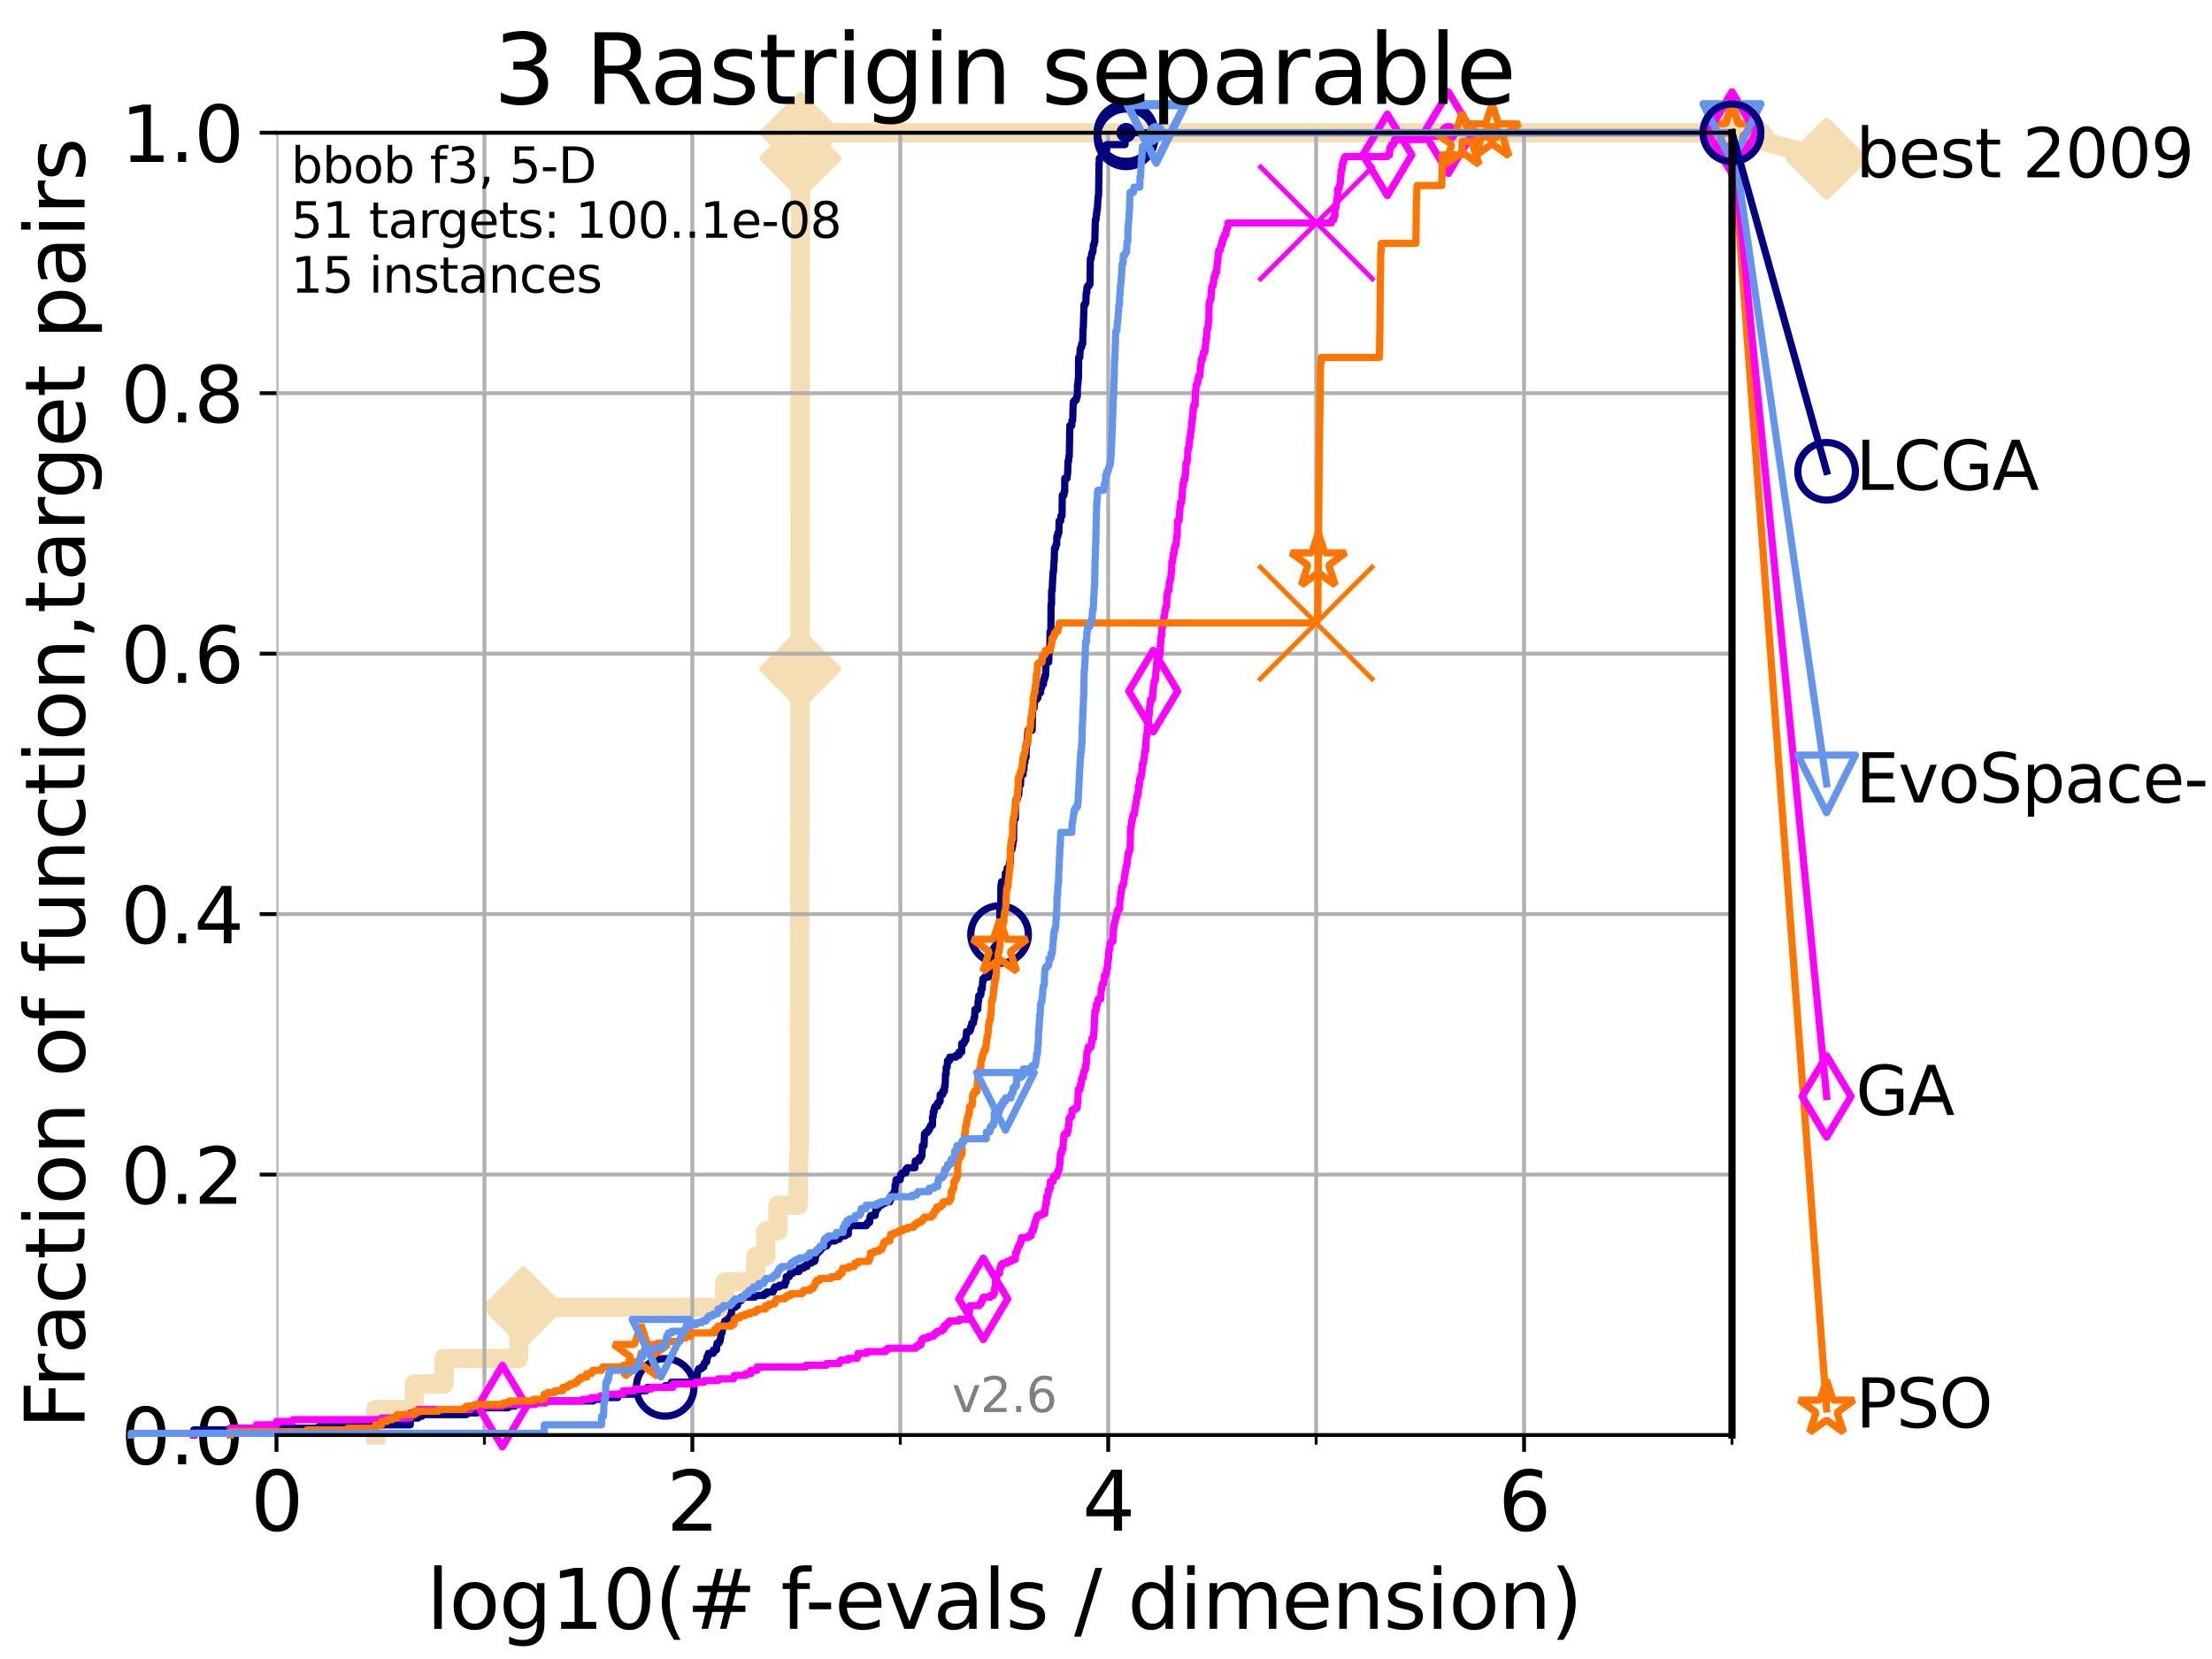 <?xml version="1.0" encoding="utf-8" standalone="no"?>
<!DOCTYPE svg PUBLIC "-//W3C//DTD SVG 1.1//EN"
  "http://www.w3.org/Graphics/SVG/1.1/DTD/svg11.dtd">
<svg xmlns:xlink="http://www.w3.org/1999/xlink" width="460.8pt" height="345.6pt" viewBox="0 0 460.8 345.6" xmlns="http://www.w3.org/2000/svg" version="1.1">
 <defs>
  <style type="text/css">*{stroke-linejoin: round; stroke-linecap: butt}</style>
 </defs>
 <g id="figure_1">
  <g id="patch_1">
   <path d="M 0 345.6 
L 460.8 345.6 
L 460.8 0 
L 0 0 
z
" style="fill: #ffffff"/>
  </g>
  <g id="axes_1">
   <g id="patch_2">
    <path d="M 57.6 298.944 
L 360.806 298.944 
L 360.806 27.648 
L 57.6 27.648 
z
" style="fill: #ffffff"/>
   </g>
   <g id="line2d_1">
    <path d="M 78.267 298.944 
L 78.267 293.624 
L 86.307 293.624 
L 86.307 288.305 
L 92.52 288.305 
L 92.52 282.985 
L 108.034 282.985 
L 108.034 277.666 
L 109.038 277.666 
L 109.038 272.346 
L 150.985 272.346 
L 150.985 267.027 
L 157.438 267.027 
L 157.438 261.707 
L 159.535 261.707 
L 159.535 256.388 
L 162.06 256.388 
L 162.06 251.068 
L 166.275 251.068 
L 166.275 245.749 
L 166.368 245.749 
L 166.368 240.429 
L 166.518 240.429 
L 166.518 235.11 
L 166.53 235.11 
L 166.53 229.79 
L 166.541 229.79 
L 166.541 213.832 
L 166.564 213.832 
L 166.564 208.512 
L 166.576 208.512 
L 166.576 197.873 
L 166.587 197.873 
L 166.587 192.553 
L 166.599 192.553 
L 166.599 176.595 
L 166.61 176.595 
L 166.61 171.275 
L 166.633 171.275 
L 166.633 165.956 
L 166.644 165.956 
L 166.644 155.317 
L 166.656 155.317 
L 166.656 149.997 
L 166.667 149.997 
L 166.667 139.358 
L 166.679 139.358 
L 166.679 118.08 
L 166.69 118.08 
L 166.69 107.441 
L 166.701 107.441 
L 166.701 80.843 
L 166.724 80.843 
L 166.724 64.885 
L 166.735 64.885 
L 166.735 54.246 
L 166.747 54.246 
L 166.747 48.926 
L 166.758 48.926 
L 166.758 32.968 
L 166.77 32.968 
L 166.77 27.648 
L 360.806 27.648 
" style="fill: none; stroke: #f5deb3; stroke-width: 4; stroke-linecap: square"/>
   </g>
   <g id="line2d_2">
    <defs>
     <path id="m571bc996c5" d="M 0 7.778 
L 7.778 0 
L 0 -7.778 
L -7.778 0 
z
" style="stroke: #f5deb3; stroke-width: 1.5; stroke-linejoin: miter"/>
    </defs>
    <g>
     <use xlink:href="#m571bc996c5" x="109.038" y="272.346" style="fill: #f5deb3; stroke: #f5deb3; stroke-width: 1.5; stroke-linejoin: miter"/>
     <use xlink:href="#m571bc996c5" x="166.679" y="139.358" style="fill: #f5deb3; stroke: #f5deb3; stroke-width: 1.5; stroke-linejoin: miter"/>
     <use xlink:href="#m571bc996c5" x="166.77" y="32.968" style="fill: #f5deb3; stroke: #f5deb3; stroke-width: 1.5; stroke-linejoin: miter"/>
     <use xlink:href="#m571bc996c5" x="166.77" y="27.648" style="fill: #f5deb3; stroke: #f5deb3; stroke-width: 1.5; stroke-linejoin: miter"/>
     <use xlink:href="#m571bc996c5" x="360.806" y="27.648" style="fill: #f5deb3; stroke: #f5deb3; stroke-width: 1.5; stroke-linejoin: miter"/>
    </g>
   </g>
   <g id="line2d_3">
    <path style="fill: none; stroke: #f5deb3; stroke-width: 4; stroke-linecap: square"/>
    <g/>
   </g>
   <g id="line2d_4">
    <path d="M 360.806 27.648 
L 380.515 33.074 
" style="fill: none; stroke: #f5deb3; stroke-width: 4; stroke-linecap: square"/>
    <g>
     <use xlink:href="#m571bc996c5" x="360.806" y="27.648" style="fill: #f5deb3; stroke: #f5deb3; stroke-width: 1.5; stroke-linejoin: miter"/>
     <use xlink:href="#m571bc996c5" x="380.515" y="33.074" style="fill: #f5deb3; stroke: #f5deb3; stroke-width: 1.5; stroke-linejoin: miter"/>
    </g>
   </g>
   <g id="matplotlib.axis_1">
    <g id="xtick_1">
     <g id="line2d_5">
      <path d="M 57.6 298.944 
L 57.6 27.648 
" clip-path="url(#p5de930da17)" style="fill: none; stroke: #b0b0b0; stroke-width: 0.8; stroke-linecap: square"/>
     </g>
     <g id="line2d_6">
      <defs>
       <path id="m3099dbb9e4" d="M 0 0 
L 0 3.5 
" style="stroke: #000000; stroke-width: 0.8"/>
      </defs>
      <g>
       <use xlink:href="#m3099dbb9e4" x="57.6" y="298.944" style="stroke: #000000; stroke-width: 0.8"/>
      </g>
     </g>
     <g id="text_1">
      <!-- 0 -->
      <g transform="translate(52.192 318.861)scale(0.17 -0.17)">
       <defs>
        <path id="DejaVuSans-30" d="M 2034 4250 
Q 1547 4250 1301 3770 
Q 1056 3291 1056 2328 
Q 1056 1369 1301 889 
Q 1547 409 2034 409 
Q 2525 409 2770 889 
Q 3016 1369 3016 2328 
Q 3016 3291 2770 3770 
Q 2525 4250 2034 4250 
z
M 2034 4750 
Q 2819 4750 3233 4129 
Q 3647 3509 3647 2328 
Q 3647 1150 3233 529 
Q 2819 -91 2034 -91 
Q 1250 -91 836 529 
Q 422 1150 422 2328 
Q 422 3509 836 4129 
Q 1250 4750 2034 4750 
z
" transform="scale(0.016)"/>
       </defs>
       <use xlink:href="#DejaVuSans-30"/>
      </g>
     </g>
    </g>
    <g id="xtick_2">
     <g id="line2d_7">
      <path d="M 144.23 298.944 
L 144.23 27.648 
" clip-path="url(#p5de930da17)" style="fill: none; stroke: #b0b0b0; stroke-width: 0.8; stroke-linecap: square"/>
     </g>
     <g id="line2d_8">
      <g>
       <use xlink:href="#m3099dbb9e4" x="144.23" y="298.944" style="stroke: #000000; stroke-width: 0.8"/>
      </g>
     </g>
     <g id="text_2">
      <!-- 2 -->
      <g transform="translate(138.822 318.861)scale(0.17 -0.17)">
       <defs>
        <path id="DejaVuSans-32" d="M 1228 531 
L 3431 531 
L 3431 0 
L 469 0 
L 469 531 
Q 828 903 1448 1529 
Q 2069 2156 2228 2338 
Q 2531 2678 2651 2914 
Q 2772 3150 2772 3378 
Q 2772 3750 2511 3984 
Q 2250 4219 1831 4219 
Q 1534 4219 1204 4116 
Q 875 4013 500 3803 
L 500 4441 
Q 881 4594 1212 4672 
Q 1544 4750 1819 4750 
Q 2544 4750 2975 4387 
Q 3406 4025 3406 3419 
Q 3406 3131 3298 2873 
Q 3191 2616 2906 2266 
Q 2828 2175 2409 1742 
Q 1991 1309 1228 531 
z
" transform="scale(0.016)"/>
       </defs>
       <use xlink:href="#DejaVuSans-32"/>
      </g>
     </g>
    </g>
    <g id="xtick_3">
     <g id="line2d_9">
      <path d="M 230.861 298.944 
L 230.861 27.648 
" clip-path="url(#p5de930da17)" style="fill: none; stroke: #b0b0b0; stroke-width: 0.8; stroke-linecap: square"/>
     </g>
     <g id="line2d_10">
      <g>
       <use xlink:href="#m3099dbb9e4" x="230.861" y="298.944" style="stroke: #000000; stroke-width: 0.8"/>
      </g>
     </g>
     <g id="text_3">
      <!-- 4 -->
      <g transform="translate(225.453 318.861)scale(0.17 -0.17)">
       <defs>
        <path id="DejaVuSans-34" d="M 2419 4116 
L 825 1625 
L 2419 1625 
L 2419 4116 
z
M 2253 4666 
L 3047 4666 
L 3047 1625 
L 3713 1625 
L 3713 1100 
L 3047 1100 
L 3047 0 
L 2419 0 
L 2419 1100 
L 313 1100 
L 313 1709 
L 2253 4666 
z
" transform="scale(0.016)"/>
       </defs>
       <use xlink:href="#DejaVuSans-34"/>
      </g>
     </g>
    </g>
    <g id="xtick_4">
     <g id="line2d_11">
      <path d="M 317.491 298.944 
L 317.491 27.648 
" clip-path="url(#p5de930da17)" style="fill: none; stroke: #b0b0b0; stroke-width: 0.8; stroke-linecap: square"/>
     </g>
     <g id="line2d_12">
      <g>
       <use xlink:href="#m3099dbb9e4" x="317.491" y="298.944" style="stroke: #000000; stroke-width: 0.8"/>
      </g>
     </g>
     <g id="text_4">
      <!-- 6 -->
      <g transform="translate(312.083 318.861)scale(0.17 -0.17)">
       <defs>
        <path id="DejaVuSans-36" d="M 2113 2584 
Q 1688 2584 1439 2293 
Q 1191 2003 1191 1497 
Q 1191 994 1439 701 
Q 1688 409 2113 409 
Q 2538 409 2786 701 
Q 3034 994 3034 1497 
Q 3034 2003 2786 2293 
Q 2538 2584 2113 2584 
z
M 3366 4563 
L 3366 3988 
Q 3128 4100 2886 4159 
Q 2644 4219 2406 4219 
Q 1781 4219 1451 3797 
Q 1122 3375 1075 2522 
Q 1259 2794 1537 2939 
Q 1816 3084 2150 3084 
Q 2853 3084 3261 2657 
Q 3669 2231 3669 1497 
Q 3669 778 3244 343 
Q 2819 -91 2113 -91 
Q 1303 -91 875 529 
Q 447 1150 447 2328 
Q 447 3434 972 4092 
Q 1497 4750 2381 4750 
Q 2619 4750 2861 4703 
Q 3103 4656 3366 4563 
z
" transform="scale(0.016)"/>
       </defs>
       <use xlink:href="#DejaVuSans-36"/>
      </g>
     </g>
    </g>
    <g id="xtick_5">
     <g id="line2d_13">
      <path d="M 100.915 298.944 
L 100.915 27.648 
" clip-path="url(#p5de930da17)" style="fill: none; stroke: #b0b0b0; stroke-width: 0.8; stroke-linecap: square"/>
     </g>
     <g id="line2d_14">
      <defs>
       <path id="ma73af61eee" d="M 0 0 
L 0 2 
" style="stroke: #000000; stroke-width: 0.6"/>
      </defs>
      <g>
       <use xlink:href="#ma73af61eee" x="100.915" y="298.944" style="stroke: #000000; stroke-width: 0.6"/>
      </g>
     </g>
    </g>
    <g id="xtick_6">
     <g id="line2d_15">
      <path d="M 187.546 298.944 
L 187.546 27.648 
" clip-path="url(#p5de930da17)" style="fill: none; stroke: #b0b0b0; stroke-width: 0.8; stroke-linecap: square"/>
     </g>
     <g id="line2d_16">
      <g>
       <use xlink:href="#ma73af61eee" x="187.546" y="298.944" style="stroke: #000000; stroke-width: 0.6"/>
      </g>
     </g>
    </g>
    <g id="xtick_7">
     <g id="line2d_17">
      <path d="M 274.176 298.944 
L 274.176 27.648 
" clip-path="url(#p5de930da17)" style="fill: none; stroke: #b0b0b0; stroke-width: 0.8; stroke-linecap: square"/>
     </g>
     <g id="line2d_18">
      <g>
       <use xlink:href="#ma73af61eee" x="274.176" y="298.944" style="stroke: #000000; stroke-width: 0.6"/>
      </g>
     </g>
    </g>
    <g id="xtick_8">
     <g id="line2d_19">
      <path d="M 360.806 298.944 
L 360.806 27.648 
" clip-path="url(#p5de930da17)" style="fill: none; stroke: #b0b0b0; stroke-width: 0.8; stroke-linecap: square"/>
     </g>
     <g id="line2d_20">
      <g>
       <use xlink:href="#ma73af61eee" x="360.806" y="298.944" style="stroke: #000000; stroke-width: 0.6"/>
      </g>
     </g>
    </g>
    <g id="text_5">
     <!-- log10(# f-evals / dimension) -->
     <g transform="translate(88.823 339.314)scale(0.17 -0.17)">
      <defs>
       <path id="DejaVuSans-6c" d="M 603 4863 
L 1178 4863 
L 1178 0 
L 603 0 
L 603 4863 
z
" transform="scale(0.016)"/>
       <path id="DejaVuSans-6f" d="M 1959 3097 
Q 1497 3097 1228 2736 
Q 959 2375 959 1747 
Q 959 1119 1226 758 
Q 1494 397 1959 397 
Q 2419 397 2687 759 
Q 2956 1122 2956 1747 
Q 2956 2369 2687 2733 
Q 2419 3097 1959 3097 
z
M 1959 3584 
Q 2709 3584 3137 3096 
Q 3566 2609 3566 1747 
Q 3566 888 3137 398 
Q 2709 -91 1959 -91 
Q 1206 -91 779 398 
Q 353 888 353 1747 
Q 353 2609 779 3096 
Q 1206 3584 1959 3584 
z
" transform="scale(0.016)"/>
       <path id="DejaVuSans-67" d="M 2906 1791 
Q 2906 2416 2648 2759 
Q 2391 3103 1925 3103 
Q 1463 3103 1205 2759 
Q 947 2416 947 1791 
Q 947 1169 1205 825 
Q 1463 481 1925 481 
Q 2391 481 2648 825 
Q 2906 1169 2906 1791 
z
M 3481 434 
Q 3481 -459 3084 -895 
Q 2688 -1331 1869 -1331 
Q 1566 -1331 1297 -1286 
Q 1028 -1241 775 -1147 
L 775 -588 
Q 1028 -725 1275 -790 
Q 1522 -856 1778 -856 
Q 2344 -856 2625 -561 
Q 2906 -266 2906 331 
L 2906 616 
Q 2728 306 2450 153 
Q 2172 0 1784 0 
Q 1141 0 747 490 
Q 353 981 353 1791 
Q 353 2603 747 3093 
Q 1141 3584 1784 3584 
Q 2172 3584 2450 3431 
Q 2728 3278 2906 2969 
L 2906 3500 
L 3481 3500 
L 3481 434 
z
" transform="scale(0.016)"/>
       <path id="DejaVuSans-31" d="M 794 531 
L 1825 531 
L 1825 4091 
L 703 3866 
L 703 4441 
L 1819 4666 
L 2450 4666 
L 2450 531 
L 3481 531 
L 3481 0 
L 794 0 
L 794 531 
z
" transform="scale(0.016)"/>
       <path id="DejaVuSans-28" d="M 1984 4856 
Q 1566 4138 1362 3434 
Q 1159 2731 1159 2009 
Q 1159 1288 1364 580 
Q 1569 -128 1984 -844 
L 1484 -844 
Q 1016 -109 783 600 
Q 550 1309 550 2009 
Q 550 2706 781 3412 
Q 1013 4119 1484 4856 
L 1984 4856 
z
" transform="scale(0.016)"/>
       <path id="DejaVuSans-23" d="M 3272 2816 
L 2363 2816 
L 2100 1772 
L 3016 1772 
L 3272 2816 
z
M 2803 4594 
L 2478 3297 
L 3391 3297 
L 3719 4594 
L 4219 4594 
L 3897 3297 
L 4872 3297 
L 4872 2816 
L 3775 2816 
L 3519 1772 
L 4513 1772 
L 4513 1294 
L 3397 1294 
L 3072 0 
L 2572 0 
L 2894 1294 
L 1978 1294 
L 1656 0 
L 1153 0 
L 1478 1294 
L 494 1294 
L 494 1772 
L 1594 1772 
L 1856 2816 
L 850 2816 
L 850 3297 
L 1978 3297 
L 2297 4594 
L 2803 4594 
z
" transform="scale(0.016)"/>
       <path id="DejaVuSans-20" transform="scale(0.016)"/>
       <path id="DejaVuSans-66" d="M 2375 4863 
L 2375 4384 
L 1825 4384 
Q 1516 4384 1395 4259 
Q 1275 4134 1275 3809 
L 1275 3500 
L 2222 3500 
L 2222 3053 
L 1275 3053 
L 1275 0 
L 697 0 
L 697 3053 
L 147 3053 
L 147 3500 
L 697 3500 
L 697 3744 
Q 697 4328 969 4595 
Q 1241 4863 1831 4863 
L 2375 4863 
z
" transform="scale(0.016)"/>
       <path id="DejaVuSans-2d" d="M 313 2009 
L 1997 2009 
L 1997 1497 
L 313 1497 
L 313 2009 
z
" transform="scale(0.016)"/>
       <path id="DejaVuSans-65" d="M 3597 1894 
L 3597 1613 
L 953 1613 
Q 991 1019 1311 708 
Q 1631 397 2203 397 
Q 2534 397 2845 478 
Q 3156 559 3463 722 
L 3463 178 
Q 3153 47 2828 -22 
Q 2503 -91 2169 -91 
Q 1331 -91 842 396 
Q 353 884 353 1716 
Q 353 2575 817 3079 
Q 1281 3584 2069 3584 
Q 2775 3584 3186 3129 
Q 3597 2675 3597 1894 
z
M 3022 2063 
Q 3016 2534 2758 2815 
Q 2500 3097 2075 3097 
Q 1594 3097 1305 2825 
Q 1016 2553 972 2059 
L 3022 2063 
z
" transform="scale(0.016)"/>
       <path id="DejaVuSans-76" d="M 191 3500 
L 800 3500 
L 1894 563 
L 2988 3500 
L 3597 3500 
L 2284 0 
L 1503 0 
L 191 3500 
z
" transform="scale(0.016)"/>
       <path id="DejaVuSans-61" d="M 2194 1759 
Q 1497 1759 1228 1600 
Q 959 1441 959 1056 
Q 959 750 1161 570 
Q 1363 391 1709 391 
Q 2188 391 2477 730 
Q 2766 1069 2766 1631 
L 2766 1759 
L 2194 1759 
z
M 3341 1997 
L 3341 0 
L 2766 0 
L 2766 531 
Q 2569 213 2275 61 
Q 1981 -91 1556 -91 
Q 1019 -91 701 211 
Q 384 513 384 1019 
Q 384 1609 779 1909 
Q 1175 2209 1959 2209 
L 2766 2209 
L 2766 2266 
Q 2766 2663 2505 2880 
Q 2244 3097 1772 3097 
Q 1472 3097 1187 3025 
Q 903 2953 641 2809 
L 641 3341 
Q 956 3463 1253 3523 
Q 1550 3584 1831 3584 
Q 2591 3584 2966 3190 
Q 3341 2797 3341 1997 
z
" transform="scale(0.016)"/>
       <path id="DejaVuSans-73" d="M 2834 3397 
L 2834 2853 
Q 2591 2978 2328 3040 
Q 2066 3103 1784 3103 
Q 1356 3103 1142 2972 
Q 928 2841 928 2578 
Q 928 2378 1081 2264 
Q 1234 2150 1697 2047 
L 1894 2003 
Q 2506 1872 2764 1633 
Q 3022 1394 3022 966 
Q 3022 478 2636 193 
Q 2250 -91 1575 -91 
Q 1294 -91 989 -36 
Q 684 19 347 128 
L 347 722 
Q 666 556 975 473 
Q 1284 391 1588 391 
Q 1994 391 2212 530 
Q 2431 669 2431 922 
Q 2431 1156 2273 1281 
Q 2116 1406 1581 1522 
L 1381 1569 
Q 847 1681 609 1914 
Q 372 2147 372 2553 
Q 372 3047 722 3315 
Q 1072 3584 1716 3584 
Q 2034 3584 2315 3537 
Q 2597 3491 2834 3397 
z
" transform="scale(0.016)"/>
       <path id="DejaVuSans-2f" d="M 1625 4666 
L 2156 4666 
L 531 -594 
L 0 -594 
L 1625 4666 
z
" transform="scale(0.016)"/>
       <path id="DejaVuSans-64" d="M 2906 2969 
L 2906 4863 
L 3481 4863 
L 3481 0 
L 2906 0 
L 2906 525 
Q 2725 213 2448 61 
Q 2172 -91 1784 -91 
Q 1150 -91 751 415 
Q 353 922 353 1747 
Q 353 2572 751 3078 
Q 1150 3584 1784 3584 
Q 2172 3584 2448 3432 
Q 2725 3281 2906 2969 
z
M 947 1747 
Q 947 1113 1208 752 
Q 1469 391 1925 391 
Q 2381 391 2643 752 
Q 2906 1113 2906 1747 
Q 2906 2381 2643 2742 
Q 2381 3103 1925 3103 
Q 1469 3103 1208 2742 
Q 947 2381 947 1747 
z
" transform="scale(0.016)"/>
       <path id="DejaVuSans-69" d="M 603 3500 
L 1178 3500 
L 1178 0 
L 603 0 
L 603 3500 
z
M 603 4863 
L 1178 4863 
L 1178 4134 
L 603 4134 
L 603 4863 
z
" transform="scale(0.016)"/>
       <path id="DejaVuSans-6d" d="M 3328 2828 
Q 3544 3216 3844 3400 
Q 4144 3584 4550 3584 
Q 5097 3584 5394 3201 
Q 5691 2819 5691 2113 
L 5691 0 
L 5113 0 
L 5113 2094 
Q 5113 2597 4934 2840 
Q 4756 3084 4391 3084 
Q 3944 3084 3684 2787 
Q 3425 2491 3425 1978 
L 3425 0 
L 2847 0 
L 2847 2094 
Q 2847 2600 2669 2842 
Q 2491 3084 2119 3084 
Q 1678 3084 1418 2786 
Q 1159 2488 1159 1978 
L 1159 0 
L 581 0 
L 581 3500 
L 1159 3500 
L 1159 2956 
Q 1356 3278 1631 3431 
Q 1906 3584 2284 3584 
Q 2666 3584 2933 3390 
Q 3200 3197 3328 2828 
z
" transform="scale(0.016)"/>
       <path id="DejaVuSans-6e" d="M 3513 2113 
L 3513 0 
L 2938 0 
L 2938 2094 
Q 2938 2591 2744 2837 
Q 2550 3084 2163 3084 
Q 1697 3084 1428 2787 
Q 1159 2491 1159 1978 
L 1159 0 
L 581 0 
L 581 3500 
L 1159 3500 
L 1159 2956 
Q 1366 3272 1645 3428 
Q 1925 3584 2291 3584 
Q 2894 3584 3203 3211 
Q 3513 2838 3513 2113 
z
" transform="scale(0.016)"/>
       <path id="DejaVuSans-29" d="M 513 4856 
L 1013 4856 
Q 1481 4119 1714 3412 
Q 1947 2706 1947 2009 
Q 1947 1309 1714 600 
Q 1481 -109 1013 -844 
L 513 -844 
Q 928 -128 1133 580 
Q 1338 1288 1338 2009 
Q 1338 2731 1133 3434 
Q 928 4138 513 4856 
z
" transform="scale(0.016)"/>
      </defs>
      <use xlink:href="#DejaVuSans-6c"/>
      <use xlink:href="#DejaVuSans-6f" x="27.783"/>
      <use xlink:href="#DejaVuSans-67" x="88.965"/>
      <use xlink:href="#DejaVuSans-31" x="152.441"/>
      <use xlink:href="#DejaVuSans-30" x="216.064"/>
      <use xlink:href="#DejaVuSans-28" x="279.688"/>
      <use xlink:href="#DejaVuSans-23" x="318.701"/>
      <use xlink:href="#DejaVuSans-20" x="402.49"/>
      <use xlink:href="#DejaVuSans-66" x="434.277"/>
      <use xlink:href="#DejaVuSans-2d" x="463.982"/>
      <use xlink:href="#DejaVuSans-65" x="500.066"/>
      <use xlink:href="#DejaVuSans-76" x="561.59"/>
      <use xlink:href="#DejaVuSans-61" x="620.77"/>
      <use xlink:href="#DejaVuSans-6c" x="682.049"/>
      <use xlink:href="#DejaVuSans-73" x="709.832"/>
      <use xlink:href="#DejaVuSans-20" x="761.932"/>
      <use xlink:href="#DejaVuSans-2f" x="793.719"/>
      <use xlink:href="#DejaVuSans-20" x="827.41"/>
      <use xlink:href="#DejaVuSans-64" x="859.197"/>
      <use xlink:href="#DejaVuSans-69" x="922.674"/>
      <use xlink:href="#DejaVuSans-6d" x="950.457"/>
      <use xlink:href="#DejaVuSans-65" x="1047.869"/>
      <use xlink:href="#DejaVuSans-6e" x="1109.393"/>
      <use xlink:href="#DejaVuSans-73" x="1172.771"/>
      <use xlink:href="#DejaVuSans-69" x="1224.871"/>
      <use xlink:href="#DejaVuSans-6f" x="1252.654"/>
      <use xlink:href="#DejaVuSans-6e" x="1313.836"/>
      <use xlink:href="#DejaVuSans-29" x="1377.215"/>
     </g>
    </g>
   </g>
   <g id="matplotlib.axis_2">
    <g id="ytick_1">
     <g id="line2d_21">
      <path d="M 57.6 298.944 
L 360.806 298.944 
" clip-path="url(#p5de930da17)" style="fill: none; stroke: #b0b0b0; stroke-width: 0.8; stroke-linecap: square"/>
     </g>
     <g id="line2d_22">
      <defs>
       <path id="m3a3e66efa0" d="M 0 0 
L -3.5 0 
" style="stroke: #000000; stroke-width: 0.8"/>
      </defs>
      <g>
       <use xlink:href="#m3a3e66efa0" x="57.6" y="298.944" style="stroke: #000000; stroke-width: 0.8"/>
      </g>
     </g>
     <g id="text_6">
      <!-- 0.0 -->
      <g transform="translate(25.155 305.023)scale(0.16 -0.16)">
       <defs>
        <path id="DejaVuSans-2e" d="M 684 794 
L 1344 794 
L 1344 0 
L 684 0 
L 684 794 
z
" transform="scale(0.016)"/>
       </defs>
       <use xlink:href="#DejaVuSans-30"/>
       <use xlink:href="#DejaVuSans-2e" x="63.623"/>
       <use xlink:href="#DejaVuSans-30" x="95.41"/>
      </g>
     </g>
    </g>
    <g id="ytick_2">
     <g id="line2d_23">
      <path d="M 57.6 244.685 
L 360.806 244.685 
" clip-path="url(#p5de930da17)" style="fill: none; stroke: #b0b0b0; stroke-width: 0.8; stroke-linecap: square"/>
     </g>
     <g id="line2d_24">
      <g>
       <use xlink:href="#m3a3e66efa0" x="57.6" y="244.685" style="stroke: #000000; stroke-width: 0.8"/>
      </g>
     </g>
     <g id="text_7">
      <!-- 0.2 -->
      <g transform="translate(25.155 250.764)scale(0.16 -0.16)">
       <use xlink:href="#DejaVuSans-30"/>
       <use xlink:href="#DejaVuSans-2e" x="63.623"/>
       <use xlink:href="#DejaVuSans-32" x="95.41"/>
      </g>
     </g>
    </g>
    <g id="ytick_3">
     <g id="line2d_25">
      <path d="M 57.6 190.426 
L 360.806 190.426 
" clip-path="url(#p5de930da17)" style="fill: none; stroke: #b0b0b0; stroke-width: 0.8; stroke-linecap: square"/>
     </g>
     <g id="line2d_26">
      <g>
       <use xlink:href="#m3a3e66efa0" x="57.6" y="190.426" style="stroke: #000000; stroke-width: 0.8"/>
      </g>
     </g>
     <g id="text_8">
      <!-- 0.4 -->
      <g transform="translate(25.155 196.504)scale(0.16 -0.16)">
       <use xlink:href="#DejaVuSans-30"/>
       <use xlink:href="#DejaVuSans-2e" x="63.623"/>
       <use xlink:href="#DejaVuSans-34" x="95.41"/>
      </g>
     </g>
    </g>
    <g id="ytick_4">
     <g id="line2d_27">
      <path d="M 57.6 136.166 
L 360.806 136.166 
" clip-path="url(#p5de930da17)" style="fill: none; stroke: #b0b0b0; stroke-width: 0.8; stroke-linecap: square"/>
     </g>
     <g id="line2d_28">
      <g>
       <use xlink:href="#m3a3e66efa0" x="57.6" y="136.166" style="stroke: #000000; stroke-width: 0.8"/>
      </g>
     </g>
     <g id="text_9">
      <!-- 0.6 -->
      <g transform="translate(25.155 142.245)scale(0.16 -0.16)">
       <use xlink:href="#DejaVuSans-30"/>
       <use xlink:href="#DejaVuSans-2e" x="63.623"/>
       <use xlink:href="#DejaVuSans-36" x="95.41"/>
      </g>
     </g>
    </g>
    <g id="ytick_5">
     <g id="line2d_29">
      <path d="M 57.6 81.907 
L 360.806 81.907 
" clip-path="url(#p5de930da17)" style="fill: none; stroke: #b0b0b0; stroke-width: 0.8; stroke-linecap: square"/>
     </g>
     <g id="line2d_30">
      <g>
       <use xlink:href="#m3a3e66efa0" x="57.6" y="81.907" style="stroke: #000000; stroke-width: 0.8"/>
      </g>
     </g>
     <g id="text_10">
      <!-- 0.8 -->
      <g transform="translate(25.155 87.986)scale(0.16 -0.16)">
       <defs>
        <path id="DejaVuSans-38" d="M 2034 2216 
Q 1584 2216 1326 1975 
Q 1069 1734 1069 1313 
Q 1069 891 1326 650 
Q 1584 409 2034 409 
Q 2484 409 2743 651 
Q 3003 894 3003 1313 
Q 3003 1734 2745 1975 
Q 2488 2216 2034 2216 
z
M 1403 2484 
Q 997 2584 770 2862 
Q 544 3141 544 3541 
Q 544 4100 942 4425 
Q 1341 4750 2034 4750 
Q 2731 4750 3128 4425 
Q 3525 4100 3525 3541 
Q 3525 3141 3298 2862 
Q 3072 2584 2669 2484 
Q 3125 2378 3379 2068 
Q 3634 1759 3634 1313 
Q 3634 634 3220 271 
Q 2806 -91 2034 -91 
Q 1263 -91 848 271 
Q 434 634 434 1313 
Q 434 1759 690 2068 
Q 947 2378 1403 2484 
z
M 1172 3481 
Q 1172 3119 1398 2916 
Q 1625 2713 2034 2713 
Q 2441 2713 2670 2916 
Q 2900 3119 2900 3481 
Q 2900 3844 2670 4047 
Q 2441 4250 2034 4250 
Q 1625 4250 1398 4047 
Q 1172 3844 1172 3481 
z
" transform="scale(0.016)"/>
       </defs>
       <use xlink:href="#DejaVuSans-30"/>
       <use xlink:href="#DejaVuSans-2e" x="63.623"/>
       <use xlink:href="#DejaVuSans-38" x="95.41"/>
      </g>
     </g>
    </g>
    <g id="ytick_6">
     <g id="line2d_31">
      <path d="M 57.6 27.648 
L 360.806 27.648 
" clip-path="url(#p5de930da17)" style="fill: none; stroke: #b0b0b0; stroke-width: 0.8; stroke-linecap: square"/>
     </g>
     <g id="line2d_32">
      <g>
       <use xlink:href="#m3a3e66efa0" x="57.6" y="27.648" style="stroke: #000000; stroke-width: 0.8"/>
      </g>
     </g>
     <g id="text_11">
      <!-- 1.0 -->
      <g transform="translate(25.155 33.727)scale(0.16 -0.16)">
       <use xlink:href="#DejaVuSans-31"/>
       <use xlink:href="#DejaVuSans-2e" x="63.623"/>
       <use xlink:href="#DejaVuSans-30" x="95.41"/>
      </g>
     </g>
    </g>
    <g id="text_12">
     <!-- Fraction of function,target pairs -->
     <g transform="translate(17.62 297.681)rotate(-90)scale(0.17 -0.17)">
      <defs>
       <path id="DejaVuSans-46" d="M 628 4666 
L 3309 4666 
L 3309 4134 
L 1259 4134 
L 1259 2759 
L 3109 2759 
L 3109 2228 
L 1259 2228 
L 1259 0 
L 628 0 
L 628 4666 
z
" transform="scale(0.016)"/>
       <path id="DejaVuSans-72" d="M 2631 2963 
Q 2534 3019 2420 3045 
Q 2306 3072 2169 3072 
Q 1681 3072 1420 2755 
Q 1159 2438 1159 1844 
L 1159 0 
L 581 0 
L 581 3500 
L 1159 3500 
L 1159 2956 
Q 1341 3275 1631 3429 
Q 1922 3584 2338 3584 
Q 2397 3584 2469 3576 
Q 2541 3569 2628 3553 
L 2631 2963 
z
" transform="scale(0.016)"/>
       <path id="DejaVuSans-63" d="M 3122 3366 
L 3122 2828 
Q 2878 2963 2633 3030 
Q 2388 3097 2138 3097 
Q 1578 3097 1268 2742 
Q 959 2388 959 1747 
Q 959 1106 1268 751 
Q 1578 397 2138 397 
Q 2388 397 2633 464 
Q 2878 531 3122 666 
L 3122 134 
Q 2881 22 2623 -34 
Q 2366 -91 2075 -91 
Q 1284 -91 818 406 
Q 353 903 353 1747 
Q 353 2603 823 3093 
Q 1294 3584 2113 3584 
Q 2378 3584 2631 3529 
Q 2884 3475 3122 3366 
z
" transform="scale(0.016)"/>
       <path id="DejaVuSans-74" d="M 1172 4494 
L 1172 3500 
L 2356 3500 
L 2356 3053 
L 1172 3053 
L 1172 1153 
Q 1172 725 1289 603 
Q 1406 481 1766 481 
L 2356 481 
L 2356 0 
L 1766 0 
Q 1100 0 847 248 
Q 594 497 594 1153 
L 594 3053 
L 172 3053 
L 172 3500 
L 594 3500 
L 594 4494 
L 1172 4494 
z
" transform="scale(0.016)"/>
       <path id="DejaVuSans-75" d="M 544 1381 
L 544 3500 
L 1119 3500 
L 1119 1403 
Q 1119 906 1312 657 
Q 1506 409 1894 409 
Q 2359 409 2629 706 
Q 2900 1003 2900 1516 
L 2900 3500 
L 3475 3500 
L 3475 0 
L 2900 0 
L 2900 538 
Q 2691 219 2414 64 
Q 2138 -91 1772 -91 
Q 1169 -91 856 284 
Q 544 659 544 1381 
z
M 1991 3584 
L 1991 3584 
z
" transform="scale(0.016)"/>
       <path id="DejaVuSans-2c" d="M 750 794 
L 1409 794 
L 1409 256 
L 897 -744 
L 494 -744 
L 750 256 
L 750 794 
z
" transform="scale(0.016)"/>
       <path id="DejaVuSans-70" d="M 1159 525 
L 1159 -1331 
L 581 -1331 
L 581 3500 
L 1159 3500 
L 1159 2969 
Q 1341 3281 1617 3432 
Q 1894 3584 2278 3584 
Q 2916 3584 3314 3078 
Q 3713 2572 3713 1747 
Q 3713 922 3314 415 
Q 2916 -91 2278 -91 
Q 1894 -91 1617 61 
Q 1341 213 1159 525 
z
M 3116 1747 
Q 3116 2381 2855 2742 
Q 2594 3103 2138 3103 
Q 1681 3103 1420 2742 
Q 1159 2381 1159 1747 
Q 1159 1113 1420 752 
Q 1681 391 2138 391 
Q 2594 391 2855 752 
Q 3116 1113 3116 1747 
z
" transform="scale(0.016)"/>
      </defs>
      <use xlink:href="#DejaVuSans-46"/>
      <use xlink:href="#DejaVuSans-72" x="50.27"/>
      <use xlink:href="#DejaVuSans-61" x="91.383"/>
      <use xlink:href="#DejaVuSans-63" x="152.662"/>
      <use xlink:href="#DejaVuSans-74" x="207.643"/>
      <use xlink:href="#DejaVuSans-69" x="246.852"/>
      <use xlink:href="#DejaVuSans-6f" x="274.635"/>
      <use xlink:href="#DejaVuSans-6e" x="335.816"/>
      <use xlink:href="#DejaVuSans-20" x="399.195"/>
      <use xlink:href="#DejaVuSans-6f" x="430.982"/>
      <use xlink:href="#DejaVuSans-66" x="492.164"/>
      <use xlink:href="#DejaVuSans-20" x="527.369"/>
      <use xlink:href="#DejaVuSans-66" x="559.156"/>
      <use xlink:href="#DejaVuSans-75" x="594.361"/>
      <use xlink:href="#DejaVuSans-6e" x="657.74"/>
      <use xlink:href="#DejaVuSans-63" x="721.119"/>
      <use xlink:href="#DejaVuSans-74" x="776.1"/>
      <use xlink:href="#DejaVuSans-69" x="815.309"/>
      <use xlink:href="#DejaVuSans-6f" x="843.092"/>
      <use xlink:href="#DejaVuSans-6e" x="904.273"/>
      <use xlink:href="#DejaVuSans-2c" x="967.652"/>
      <use xlink:href="#DejaVuSans-74" x="999.439"/>
      <use xlink:href="#DejaVuSans-61" x="1038.648"/>
      <use xlink:href="#DejaVuSans-72" x="1099.928"/>
      <use xlink:href="#DejaVuSans-67" x="1139.291"/>
      <use xlink:href="#DejaVuSans-65" x="1202.768"/>
      <use xlink:href="#DejaVuSans-74" x="1264.291"/>
      <use xlink:href="#DejaVuSans-20" x="1303.5"/>
      <use xlink:href="#DejaVuSans-70" x="1335.287"/>
      <use xlink:href="#DejaVuSans-61" x="1398.764"/>
      <use xlink:href="#DejaVuSans-69" x="1460.043"/>
      <use xlink:href="#DejaVuSans-72" x="1487.826"/>
      <use xlink:href="#DejaVuSans-73" x="1528.939"/>
     </g>
    </g>
   </g>
   <g id="line2d_33">
    <defs>
     <path id="m6f5532a0f9" d="M 0 1.5 
C 0.398 1.5 0.779 1.342 1.061 1.061 
C 1.342 0.779 1.5 0.398 1.5 0 
C 1.5 -0.398 1.342 -0.779 1.061 -1.061 
C 0.779 -1.342 0.398 -1.5 0 -1.5 
C -0.398 -1.5 -0.779 -1.342 -1.061 -1.061 
C -1.342 -0.779 -1.5 -0.398 -1.5 0 
C -1.5 0.398 -1.342 0.779 -1.061 1.061 
C -0.779 1.342 -0.398 1.5 0 1.5 
z
" style="stroke: #f5deb3"/>
    </defs>
    <g>
     <use xlink:href="#m6f5532a0f9" x="166.77" y="27.648" style="fill: #f5deb3; stroke: #f5deb3"/>
     <use xlink:href="#m6f5532a0f9" x="166.77" y="27.648" style="fill: #f5deb3; stroke: #f5deb3"/>
    </g>
   </g>
   <g id="line2d_34">
    <defs>
     <path id="m61d11f2c95" d="M 0 1.5 
C 0.398 1.5 0.779 1.342 1.061 1.061 
C 1.342 0.779 1.5 0.398 1.5 0 
C 1.5 -0.398 1.342 -0.779 1.061 -1.061 
C 0.779 -1.342 0.398 -1.5 0 -1.5 
C -0.398 -1.5 -0.779 -1.342 -1.061 -1.061 
C -1.342 -0.779 -1.5 -0.398 -1.5 0 
C -1.5 0.398 -1.342 0.779 -1.061 1.061 
C -0.779 1.342 -0.398 1.5 0 1.5 
z
" style="stroke: #000080"/>
    </defs>
    <g>
     <use xlink:href="#m61d11f2c95" x="234.586" y="27.648" style="fill: #000080; stroke: #000080"/>
     <use xlink:href="#m61d11f2c95" x="234.586" y="27.648" style="fill: #000080; stroke: #000080"/>
    </g>
   </g>
   <g id="line2d_35">
    <path d="M 40.363 298.944 
L 40.363 297.88 
L 47.991 297.88 
L 47.991 297.525 
L 66.441 297.525 
L 66.441 297.171 
L 75.575 297.171 
L 75.575 296.816 
L 85.471 296.816 
L 85.471 295.398 
L 87.108 295.398 
L 87.108 295.043 
L 87.876 295.043 
L 87.876 294.688 
L 97.182 294.688 
L 97.182 294.334 
L 99.347 294.334 
L 99.347 293.979 
L 99.751 293.979 
L 99.751 293.624 
L 100.535 293.624 
L 100.535 293.27 
L 105.851 293.27 
L 105.851 292.915 
L 107.245 292.915 
L 107.245 292.561 
L 110.221 292.561 
L 110.221 292.206 
L 113.574 292.206 
L 113.574 291.851 
L 123.601 291.851 
L 123.601 291.497 
L 125.425 291.497 
L 125.425 291.142 
L 128.701 291.142 
L 128.701 290.433 
L 131.857 290.433 
L 131.857 290.078 
L 132.916 290.078 
L 132.916 289.723 
L 134.621 289.723 
L 134.621 289.369 
L 134.87 289.369 
L 134.87 289.014 
L 138.566 289.014 
L 138.566 288.66 
L 139.844 288.66 
L 139.844 287.95 
L 144.305 287.95 
L 144.305 287.596 
L 144.932 287.596 
L 144.932 287.241 
L 145.184 287.241 
L 145.291 285.822 
L 145.397 285.822 
L 145.397 285.468 
L 145.573 285.468 
L 145.573 285.113 
L 146.16 285.113 
L 146.16 284.759 
L 146.596 284.759 
L 146.662 284.049 
L 146.892 284.049 
L 146.892 283.695 
L 147.216 283.695 
L 147.28 282.631 
L 147.503 282.631 
L 147.566 281.922 
L 148.608 281.922 
L 148.608 281.212 
L 149.253 281.212 
L 149.31 280.148 
L 149.396 280.148 
L 149.396 279.794 
L 149.792 279.794 
L 149.792 279.439 
L 149.987 279.439 
L 150.097 278.73 
L 150.125 278.73 
L 150.207 277.666 
L 150.425 277.666 
L 150.533 276.602 
L 150.56 276.602 
L 150.64 275.893 
L 150.959 275.893 
L 150.985 275.183 
L 151.503 275.183 
L 151.503 274.829 
L 151.858 274.829 
L 151.858 274.474 
L 152.23 274.474 
L 152.255 273.765 
L 152.377 273.765 
L 152.475 272.346 
L 153.166 272.346 
L 153.166 271.992 
L 153.628 271.992 
L 153.628 271.282 
L 153.855 271.282 
L 153.855 270.928 
L 154.432 270.928 
L 154.454 270.219 
L 157.251 270.219 
L 157.251 269.864 
L 159.182 269.864 
L 159.182 269.509 
L 159.718 269.509 
L 159.718 269.155 
L 161.041 269.155 
L 161.041 268.8 
L 161.21 268.8 
L 161.21 268.445 
L 161.392 268.445 
L 161.392 268.091 
L 162.349 268.091 
L 162.349 267.736 
L 163.505 267.736 
L 163.559 267.027 
L 163.773 267.027 
L 163.786 265.963 
L 164.427 265.963 
L 164.427 265.608 
L 164.606 265.608 
L 164.606 265.254 
L 165.134 265.254 
L 165.134 264.899 
L 166.437 264.899 
L 166.437 264.19 
L 167.373 264.19 
L 167.373 263.835 
L 168.117 263.835 
L 168.148 263.126 
L 169.014 263.126 
L 169.014 262.771 
L 169.697 262.771 
L 169.697 262.417 
L 169.832 262.417 
L 169.9 261.707 
L 169.967 261.707 
L 169.996 260.998 
L 170.431 260.998 
L 170.431 260.643 
L 170.81 260.643 
L 170.81 260.289 
L 171.056 260.289 
L 171.056 259.934 
L 171.423 259.934 
L 171.423 259.579 
L 172.213 259.579 
L 172.213 259.225 
L 172.449 259.225 
L 172.449 258.87 
L 172.649 258.87 
L 172.649 258.516 
L 173.988 258.516 
L 173.988 258.161 
L 174.835 258.161 
L 174.835 257.806 
L 175.004 257.806 
L 175.004 257.452 
L 176.072 257.452 
L 176.072 257.097 
L 176.719 257.097 
L 176.746 255.678 
L 177.057 255.678 
L 177.057 255.324 
L 180.478 255.324 
L 180.478 254.969 
L 180.771 254.969 
L 180.771 254.615 
L 181.177 254.615 
L 181.235 253.551 
L 181.376 253.551 
L 181.376 253.196 
L 182.304 253.196 
L 182.368 252.487 
L 182.447 252.487 
L 182.447 251.778 
L 182.905 251.778 
L 182.905 251.068 
L 183.633 251.068 
L 183.633 250.714 
L 184.315 250.714 
L 184.315 250.359 
L 185.383 250.359 
L 185.383 249.65 
L 185.726 249.65 
L 185.726 248.94 
L 186.261 248.94 
L 186.261 248.231 
L 186.418 248.231 
L 186.473 246.813 
L 186.581 246.813 
L 186.668 245.749 
L 187.523 245.749 
L 187.621 244.685 
L 187.948 244.685 
L 187.948 244.33 
L 188.706 244.33 
L 188.706 243.621 
L 188.972 243.621 
L 188.972 243.266 
L 190.595 243.266 
L 190.659 241.848 
L 191.507 241.848 
L 191.507 241.138 
L 191.923 241.138 
L 191.923 240.784 
L 192.057 240.784 
L 192.157 238.656 
L 192.493 238.656 
L 192.591 236.174 
L 192.896 236.174 
L 192.896 235.819 
L 193.291 235.819 
L 193.291 235.464 
L 193.531 235.464 
L 193.531 235.11 
L 193.713 235.11 
L 193.713 234.755 
L 193.881 234.755 
L 193.881 234.4 
L 194.256 234.4 
L 194.256 232.627 
L 194.408 232.627 
L 194.408 231.563 
L 194.608 231.563 
L 194.608 230.854 
L 194.752 230.854 
L 194.752 230.499 
L 195.288 230.499 
L 195.288 229.79 
L 195.6 229.79 
L 195.6 229.435 
L 195.843 229.435 
L 195.843 228.017 
L 196.382 228.017 
L 196.382 227.308 
L 196.75 227.308 
L 196.76 226.244 
L 196.897 226.244 
L 196.952 223.761 
L 197.105 223.761 
L 197.109 222.343 
L 197.309 222.343 
L 197.403 220.924 
L 197.835 220.924 
L 197.841 220.215 
L 199.124 220.215 
L 199.124 219.86 
L 199.774 219.86 
L 199.774 219.151 
L 200.337 219.151 
L 200.339 217.378 
L 200.826 217.378 
L 200.826 217.023 
L 200.963 217.023 
L 200.963 216.669 
L 201.208 216.669 
L 201.314 215.25 
L 201.337 215.25 
L 201.337 214.895 
L 201.987 214.895 
L 201.987 214.541 
L 202.187 214.541 
L 202.234 213.832 
L 202.407 213.832 
L 202.443 213.122 
L 202.795 213.122 
L 202.896 212.058 
L 203.025 212.058 
L 203.106 210.285 
L 203.69 210.285 
L 203.768 208.512 
L 203.867 208.512 
L 203.887 207.448 
L 204.213 207.448 
L 204.213 207.093 
L 204.359 207.093 
L 204.359 206.03 
L 204.612 206.03 
L 204.689 204.611 
L 204.748 204.611 
L 204.748 203.902 
L 205.075 203.902 
L 205.075 203.547 
L 205.952 203.547 
L 205.952 202.483 
L 206.395 202.483 
L 206.477 200.355 
L 206.689 200.355 
L 206.689 198.582 
L 206.878 198.582 
L 206.878 197.873 
L 206.992 197.873 
L 206.992 197.518 
L 207.18 197.518 
L 207.18 197.164 
L 207.598 197.164 
L 207.625 196.454 
L 207.75 196.454 
L 207.782 194.681 
L 208.232 194.681 
L 208.282 189.362 
L 208.473 189.362 
L 208.508 184.397 
L 208.593 184.397 
L 208.634 183.688 
L 209.427 183.688 
L 209.427 181.914 
L 209.787 181.914 
L 209.81 180.85 
L 210.219 180.85 
L 210.284 179.787 
L 210.475 179.787 
L 210.531 176.949 
L 210.83 176.949 
L 210.84 176.24 
L 210.973 176.24 
L 210.991 175.176 
L 211.143 175.176 
L 211.204 170.566 
L 211.516 170.566 
L 211.574 166.665 
L 211.805 166.665 
L 211.805 166.31 
L 211.998 166.31 
L 212.055 165.601 
L 212.227 165.601 
L 212.335 163.473 
L 212.598 163.473 
L 212.636 161.7 
L 212.791 161.7 
L 212.791 161.346 
L 213.128 161.346 
L 213.16 160.282 
L 213.319 160.282 
L 213.319 158.863 
L 213.506 158.863 
L 213.527 157.799 
L 213.747 157.799 
L 213.807 155.317 
L 213.864 155.317 
L 213.864 154.962 
L 213.998 154.962 
L 214.108 152.48 
L 214.173 152.48 
L 214.173 152.125 
L 215.012 152.125 
L 215.12 147.515 
L 215.419 147.515 
L 215.519 145.742 
L 215.97 145.742 
L 215.97 145.387 
L 216.221 145.387 
L 216.221 144.323 
L 216.753 144.323 
L 216.851 143.259 
L 217.008 143.259 
L 217.055 142.55 
L 217.371 142.55 
L 217.419 141.486 
L 217.623 141.486 
L 217.623 140.777 
L 217.813 140.777 
L 217.89 138.294 
L 218.007 138.294 
L 218.007 137.94 
L 218.465 137.94 
L 218.544 135.457 
L 218.698 135.457 
L 218.746 131.556 
L 218.915 131.556 
L 218.954 125.882 
L 219.061 125.882 
L 219.067 123.045 
L 219.185 123.045 
L 219.292 120.562 
L 219.315 120.562 
L 219.368 119.144 
L 219.457 119.144 
L 219.556 117.016 
L 219.609 117.016 
L 219.674 114.179 
L 219.898 114.179 
L 219.976 113.47 
L 220.125 113.47 
L 220.164 111.697 
L 220.377 111.697 
L 220.377 110.987 
L 220.576 110.987 
L 220.628 108.505 
L 220.961 108.505 
L 221.018 107.441 
L 221.246 107.441 
L 221.291 103.185 
L 221.637 103.185 
L 221.65 102.476 
L 221.8 102.476 
L 221.813 99.639 
L 222.291 99.639 
L 222.39 98.575 
L 222.412 98.575 
L 222.488 96.093 
L 222.6 96.093 
L 222.675 95.029 
L 222.752 95.029 
L 222.849 89.355 
L 222.863 89.355 
L 222.863 88.645 
L 223.269 88.645 
L 223.31 87.581 
L 223.455 87.581 
L 223.565 84.035 
L 223.6 84.035 
L 223.6 83.68 
L 223.868 83.68 
L 223.868 83.326 
L 224.219 83.326 
L 224.31 82.616 
L 224.42 82.616 
L 224.458 80.134 
L 224.535 80.134 
L 224.636 78.715 
L 224.668 78.715 
L 224.705 74.46 
L 224.942 74.46 
L 225.024 72.687 
L 225.131 72.687 
L 225.131 72.332 
L 225.33 72.332 
L 225.331 71.623 
L 225.543 71.623 
L 225.612 68.431 
L 225.673 68.431 
L 225.773 64.885 
L 225.788 64.885 
L 225.817 63.466 
L 226.074 63.466 
L 226.074 63.112 
L 226.203 63.112 
L 226.272 60.984 
L 226.406 60.984 
L 226.406 59.92 
L 226.583 59.92 
L 226.583 59.565 
L 226.859 59.565 
L 226.859 59.211 
L 227.063 59.211 
L 227.137 53.891 
L 227.308 53.891 
L 227.409 52.827 
L 227.51 52.827 
L 227.51 52.472 
L 227.681 52.472 
L 227.756 51.054 
L 227.907 51.054 
L 227.988 50.345 
L 228.075 50.345 
L 228.164 46.089 
L 228.191 46.089 
L 228.191 45.734 
L 228.33 45.734 
L 228.373 44.67 
L 228.463 44.67 
L 228.5 43.607 
L 228.609 43.607 
L 228.715 41.479 
L 228.734 41.479 
L 228.784 40.77 
L 228.85 40.77 
L 228.956 34.031 
L 228.986 34.031 
L 229 32.968 
L 229.259 32.968 
L 229.259 32.613 
L 229.612 32.613 
L 229.612 32.258 
L 230.196 32.258 
L 230.196 31.904 
L 230.375 31.904 
L 230.375 31.194 
L 230.528 31.194 
L 230.537 30.13 
L 234.352 30.13 
L 234.411 29.067 
L 234.554 29.067 
L 234.586 27.648 
L 360.806 27.648 
L 360.806 27.648 
" style="fill: none; stroke: #000080; stroke-width: 1.5; stroke-linecap: square"/>
   </g>
   <g id="line2d_36">
    <defs>
     <path id="m2b73fc7711" d="M 0 6 
C 1.591 6 3.117 5.368 4.243 4.243 
C 5.368 3.117 6 1.591 6 0 
C 6 -1.591 5.368 -3.117 4.243 -4.243 
C 3.117 -5.368 1.591 -6 0 -6 
C -1.591 -6 -3.117 -5.368 -4.243 -4.243 
C -5.368 -3.117 -6 -1.591 -6 0 
C -6 1.591 -5.368 3.117 -4.243 4.243 
C -3.117 5.368 -1.591 6 0 6 
z
" style="stroke: #000080; stroke-width: 1.5"/>
    </defs>
    <g>
     <use xlink:href="#m2b73fc7711" x="138.566" y="289.014" style="fill-opacity: 0; stroke: #000080; stroke-width: 1.5"/>
     <use xlink:href="#m2b73fc7711" x="208.232" y="194.681" style="fill-opacity: 0; stroke: #000080; stroke-width: 1.5"/>
     <use xlink:href="#m2b73fc7711" x="234.586" y="28.712" style="fill-opacity: 0; stroke: #000080; stroke-width: 1.5"/>
     <use xlink:href="#m2b73fc7711" x="234.586" y="27.648" style="fill-opacity: 0; stroke: #000080; stroke-width: 1.5"/>
     <use xlink:href="#m2b73fc7711" x="234.586" y="27.648" style="fill-opacity: 0; stroke: #000080; stroke-width: 1.5"/>
     <use xlink:href="#m2b73fc7711" x="360.806" y="27.648" style="fill-opacity: 0; stroke: #000080; stroke-width: 1.5"/>
    </g>
   </g>
   <g id="line2d_37">
    <path style="fill: none; stroke: #000080; stroke-width: 1.5; stroke-linecap: square"/>
    <g/>
   </g>
   <g id="line2d_38">
    <defs>
     <path id="m45a5a1ba4f" d="M 0 1.5 
C 0.398 1.5 0.779 1.342 1.061 1.061 
C 1.342 0.779 1.5 0.398 1.5 0 
C 1.5 -0.398 1.342 -0.779 1.061 -1.061 
C 0.779 -1.342 0.398 -1.5 0 -1.5 
C -0.398 -1.5 -0.779 -1.342 -1.061 -1.061 
C -1.342 -0.779 -1.5 -0.398 -1.5 0 
C -1.5 0.398 -1.342 0.779 -1.061 1.061 
C -0.779 1.342 -0.398 1.5 0 1.5 
z
" style="stroke: #ff00ff"/>
    </defs>
    <g>
     <use xlink:href="#m45a5a1ba4f" x="301.74" y="27.648" style="fill: #ff00ff; stroke: #ff00ff"/>
     <use xlink:href="#m45a5a1ba4f" x="301.74" y="27.648" style="fill: #ff00ff; stroke: #ff00ff"/>
    </g>
   </g>
   <g id="line2d_39">
    <path d="M 40.363 298.944 
L 40.363 298.589 
L 47.991 298.589 
L 47.991 297.525 
L 53.402 297.525 
L 53.402 296.816 
L 57.6 296.816 
L 57.6 296.107 
L 61.03 296.107 
L 61.03 295.752 
L 79.481 295.752 
L 79.481 295.398 
L 85.471 295.398 
L 85.471 294.334 
L 87.108 294.334 
L 87.108 293.624 
L 98.078 293.624 
L 98.078 292.915 
L 104.656 292.915 
L 104.656 292.561 
L 111.55 292.561 
L 111.55 292.206 
L 113.765 292.206 
L 113.765 291.851 
L 121.329 291.851 
L 121.329 291.497 
L 123.145 291.497 
L 123.145 291.142 
L 125.116 291.142 
L 125.116 290.787 
L 126.323 290.787 
L 126.323 290.433 
L 129.786 290.433 
L 129.786 289.723 
L 132.145 289.723 
L 132.145 289.369 
L 135.658 289.369 
L 135.658 289.014 
L 140.173 289.014 
L 140.173 288.305 
L 144.896 288.305 
L 144.896 287.95 
L 146.695 287.95 
L 146.695 287.596 
L 149.623 287.596 
L 149.623 287.241 
L 152.811 287.241 
L 152.811 286.886 
L 152.954 286.886 
L 152.954 286.532 
L 155.267 286.532 
L 155.267 286.177 
L 156.403 286.177 
L 156.403 285.468 
L 157.716 285.468 
L 157.716 284.759 
L 167.925 284.759 
L 167.925 284.404 
L 172.187 284.404 
L 172.187 284.049 
L 174.849 284.049 
L 174.849 283.695 
L 175.084 283.695 
L 175.084 283.34 
L 176.652 283.34 
L 176.652 282.985 
L 178.523 282.985 
L 178.523 282.631 
L 178.728 282.631 
L 178.728 281.922 
L 180.587 281.922 
L 180.587 281.567 
L 184.422 281.567 
L 184.422 281.212 
L 184.904 281.212 
L 184.904 280.858 
L 190.751 280.858 
L 190.751 280.503 
L 191.228 280.503 
L 191.228 280.148 
L 191.86 280.148 
L 191.956 279.084 
L 192.356 279.084 
L 192.356 278.73 
L 193.448 278.73 
L 193.448 278.375 
L 194.434 278.375 
L 194.434 278.021 
L 194.803 278.021 
L 194.803 277.666 
L 195.273 277.666 
L 195.273 277.311 
L 196.16 277.311 
L 196.16 276.957 
L 196.621 276.957 
L 196.658 276.247 
L 197.086 276.247 
L 197.086 275.893 
L 197.43 275.893 
L 197.43 275.538 
L 197.793 275.538 
L 197.793 275.183 
L 199.789 275.183 
L 199.789 274.829 
L 201.799 274.829 
L 201.903 273.41 
L 201.928 273.41 
L 202.015 272.346 
L 202.073 272.346 
L 202.073 271.992 
L 203.986 271.992 
L 203.986 271.637 
L 204.358 271.637 
L 204.358 271.282 
L 204.511 271.282 
L 204.511 270.928 
L 204.657 270.928 
L 204.657 270.573 
L 204.834 270.573 
L 204.834 270.219 
L 206.325 270.219 
L 206.325 269.864 
L 206.898 269.864 
L 206.898 269.509 
L 207.125 269.509 
L 207.155 268.445 
L 207.297 268.445 
L 207.372 267.027 
L 207.412 267.027 
L 207.483 265.963 
L 207.565 265.963 
L 207.565 265.608 
L 207.837 265.608 
L 207.837 265.254 
L 208.205 265.254 
L 208.311 264.19 
L 208.448 264.19 
L 208.522 263.48 
L 208.933 263.48 
L 208.933 263.126 
L 209.833 263.126 
L 209.833 262.771 
L 210.634 262.771 
L 210.634 262.417 
L 211.476 262.417 
L 211.578 260.998 
L 211.772 260.998 
L 211.882 260.289 
L 211.993 260.289 
L 211.993 259.934 
L 212.124 259.934 
L 212.124 259.579 
L 212.335 259.579 
L 212.335 259.225 
L 212.515 259.225 
L 212.515 258.87 
L 212.655 258.87 
L 212.655 258.516 
L 212.776 258.516 
L 212.776 257.806 
L 214.222 257.806 
L 214.222 257.452 
L 214.797 257.452 
L 214.868 256.742 
L 214.961 256.742 
L 214.961 256.388 
L 215.258 256.388 
L 215.297 255.678 
L 215.472 255.678 
L 215.472 254.969 
L 215.594 254.969 
L 215.594 254.615 
L 215.726 254.615 
L 215.804 253.905 
L 215.956 253.905 
L 215.956 253.551 
L 216.138 253.551 
L 216.138 253.196 
L 216.899 253.196 
L 216.899 252.841 
L 217.641 252.841 
L 217.689 251.778 
L 217.761 251.778 
L 217.834 250.714 
L 218.019 250.714 
L 218.058 249.295 
L 218.283 249.295 
L 218.302 248.586 
L 218.408 248.586 
L 218.408 247.877 
L 218.665 247.877 
L 218.665 247.522 
L 218.797 247.522 
L 218.812 246.103 
L 219.411 246.103 
L 219.466 245.039 
L 220.139 245.039 
L 220.19 244.33 
L 220.394 244.33 
L 220.47 243.621 
L 220.649 243.621 
L 220.743 242.557 
L 220.787 242.557 
L 220.886 240.429 
L 220.991 240.429 
L 220.991 240.075 
L 221.241 240.075 
L 221.241 239.365 
L 221.446 239.365 
L 221.506 237.592 
L 221.594 237.592 
L 221.615 236.528 
L 221.785 236.528 
L 221.785 236.174 
L 222.372 236.174 
L 222.397 235.464 
L 222.532 235.464 
L 222.532 234.4 
L 222.678 234.4 
L 222.706 232.982 
L 222.914 232.982 
L 222.914 232.627 
L 223.233 232.627 
L 223.336 231.209 
L 223.92 231.209 
L 223.92 230.854 
L 224.395 230.854 
L 224.452 229.79 
L 224.524 229.79 
L 224.625 226.953 
L 224.996 226.953 
L 225.062 225.889 
L 225.251 225.889 
L 225.298 224.825 
L 225.404 224.825 
L 225.404 224.471 
L 225.687 224.471 
L 225.687 223.407 
L 225.861 223.407 
L 225.861 223.052 
L 226.034 223.052 
L 226.034 222.697 
L 226.145 222.697 
L 226.192 221.634 
L 226.31 221.634 
L 226.408 219.506 
L 226.441 219.506 
L 226.441 219.151 
L 226.566 219.151 
L 226.566 218.796 
L 226.71 218.796 
L 226.71 218.087 
L 227.3 218.087 
L 227.3 217.378 
L 227.427 217.378 
L 227.48 216.314 
L 227.797 216.314 
L 227.842 214.895 
L 227.913 214.895 
L 228.011 212.058 
L 228.042 212.058 
L 228.08 210.64 
L 228.317 210.64 
L 228.403 209.221 
L 228.624 209.221 
L 228.729 208.157 
L 229.283 208.157 
L 229.376 206.384 
L 229.4 206.384 
L 229.4 206.03 
L 229.528 206.03 
L 229.559 205.32 
L 229.643 205.32 
L 229.643 204.966 
L 229.876 204.966 
L 229.979 203.902 
L 229.997 203.902 
L 230.072 203.192 
L 230.33 203.192 
L 230.33 202.838 
L 230.467 202.838 
L 230.524 201.774 
L 230.708 201.774 
L 230.774 200.001 
L 230.907 200.001 
L 231.003 197.873 
L 231.163 197.873 
L 231.24 196.809 
L 231.283 196.809 
L 231.283 196.454 
L 231.475 196.454 
L 231.475 196.1 
L 231.838 196.1 
L 231.937 193.617 
L 232.009 193.617 
L 232.072 192.553 
L 232.127 192.553 
L 232.127 192.199 
L 232.304 192.199 
L 232.392 191.135 
L 232.55 191.135 
L 232.623 190.426 
L 232.703 190.426 
L 232.721 189.716 
L 232.989 189.716 
L 232.989 189.362 
L 233.231 189.362 
L 233.299 187.234 
L 233.416 187.234 
L 233.526 185.815 
L 233.608 185.815 
L 233.647 184.751 
L 233.848 184.751 
L 233.848 184.397 
L 233.977 184.397 
L 233.977 184.042 
L 234.128 184.042 
L 234.217 182.624 
L 234.319 182.624 
L 234.394 181.56 
L 234.477 181.56 
L 234.573 180.496 
L 234.726 180.496 
L 234.823 179.432 
L 234.852 179.432 
L 234.941 178.368 
L 234.987 178.368 
L 235.022 177.659 
L 235.194 177.659 
L 235.194 177.304 
L 235.313 177.304 
L 235.313 176.949 
L 235.425 176.949 
L 235.517 172.339 
L 235.646 172.339 
L 235.741 171.275 
L 235.761 171.275 
L 235.761 170.921 
L 235.896 170.921 
L 235.988 169.857 
L 236.167 169.857 
L 236.167 169.502 
L 236.365 169.502 
L 236.458 168.084 
L 236.485 168.084 
L 236.586 167.374 
L 236.704 167.374 
L 236.78 165.956 
L 236.993 165.956 
L 237.024 165.246 
L 237.137 165.246 
L 237.137 163.828 
L 237.343 163.828 
L 237.407 162.409 
L 237.474 162.409 
L 237.474 162.055 
L 237.687 162.055 
L 237.69 161.346 
L 237.828 161.346 
L 237.918 160.282 
L 237.961 160.282 
L 237.97 159.218 
L 238.077 159.218 
L 238.077 158.863 
L 238.228 158.863 
L 238.329 157.799 
L 238.364 157.799 
L 238.455 156.735 
L 238.504 156.735 
L 238.504 156.381 
L 238.667 156.381 
L 238.749 153.898 
L 238.784 153.898 
L 238.804 153.189 
L 238.937 153.189 
L 239.008 151.77 
L 239.083 151.77 
L 239.19 150.352 
L 239.221 150.352 
L 239.319 148.933 
L 239.4 148.933 
L 239.495 147.16 
L 239.546 147.16 
L 239.644 146.096 
L 239.685 146.096 
L 239.685 145.742 
L 240.075 145.742 
L 240.176 143.968 
L 240.237 143.968 
L 240.245 142.904 
L 240.352 142.904 
L 240.425 141.841 
L 240.613 141.841 
L 240.613 141.486 
L 240.732 141.486 
L 240.775 139.713 
L 240.881 139.713 
L 240.945 137.94 
L 241.036 137.94 
L 241.036 137.585 
L 241.276 137.585 
L 241.276 137.23 
L 241.408 137.23 
L 241.499 136.521 
L 241.654 136.521 
L 241.723 134.039 
L 241.791 134.039 
L 241.845 132.62 
L 241.978 132.62 
L 242.071 130.492 
L 242.256 130.492 
L 242.354 129.074 
L 242.415 129.074 
L 242.452 128.364 
L 242.589 128.364 
L 242.671 127.301 
L 242.712 127.301 
L 242.801 126.591 
L 242.913 126.591 
L 242.913 126.237 
L 243.04 126.237 
L 243.082 124.109 
L 243.152 124.109 
L 243.195 123.4 
L 243.292 123.4 
L 243.292 123.045 
L 243.503 123.045 
L 243.572 121.272 
L 243.715 121.272 
L 243.763 120.562 
L 243.89 120.562 
L 243.995 119.144 
L 244.057 119.144 
L 244.114 117.016 
L 244.268 117.016 
L 244.361 115.952 
L 244.38 115.952 
L 244.434 115.243 
L 244.592 115.243 
L 244.645 114.179 
L 244.738 114.179 
L 244.738 113.824 
L 244.859 113.824 
L 244.859 113.47 
L 245.029 113.47 
L 245.104 111.697 
L 245.229 111.697 
L 245.295 108.505 
L 245.622 108.505 
L 245.731 106.377 
L 245.799 106.377 
L 245.826 105.313 
L 245.928 105.313 
L 245.928 104.604 
L 246.182 104.604 
L 246.283 102.476 
L 246.313 102.476 
L 246.378 101.412 
L 246.434 101.412 
L 246.443 100.703 
L 246.558 100.703 
L 246.602 99.994 
L 246.809 99.994 
L 246.866 98.93 
L 246.964 98.93 
L 247.069 96.447 
L 247.255 96.447 
L 247.342 95.738 
L 247.377 95.738 
L 247.465 93.61 
L 247.531 93.61 
L 247.531 93.256 
L 247.686 93.256 
L 247.743 92.192 
L 247.798 92.192 
L 247.832 91.128 
L 247.965 91.128 
L 248.05 89.709 
L 248.166 89.709 
L 248.27 87.936 
L 248.291 87.936 
L 248.291 87.581 
L 248.41 87.581 
L 248.506 85.454 
L 248.656 85.454 
L 248.656 84.39 
L 248.96 84.39 
L 249.021 81.553 
L 249.106 81.553 
L 249.185 80.134 
L 249.346 80.134 
L 249.346 79.779 
L 249.512 79.779 
L 249.579 78.715 
L 249.656 78.715 
L 249.656 78.361 
L 249.955 78.361 
L 250.061 76.588 
L 250.088 76.588 
L 250.199 75.524 
L 250.245 75.524 
L 250.262 74.814 
L 250.532 74.814 
L 250.549 74.105 
L 250.652 74.105 
L 250.691 73.396 
L 251.005 73.396 
L 251.091 71.977 
L 251.161 71.977 
L 251.215 70.559 
L 251.357 70.559 
L 251.422 68.786 
L 251.478 68.786 
L 251.478 68.431 
L 251.629 68.431 
L 251.715 67.013 
L 251.808 67.013 
L 251.878 63.112 
L 251.978 63.112 
L 252.061 62.402 
L 252.258 62.402 
L 252.358 60.629 
L 252.37 60.629 
L 252.398 59.92 
L 252.485 59.92 
L 252.485 59.565 
L 252.674 59.565 
L 252.749 58.856 
L 252.825 58.856 
L 252.857 57.792 
L 253.094 57.792 
L 253.113 57.083 
L 253.225 57.083 
L 253.225 56.728 
L 253.434 56.728 
L 253.519 55.31 
L 253.556 55.31 
L 253.582 54.6 
L 253.689 54.6 
L 253.745 53.182 
L 253.811 53.182 
L 253.884 52.118 
L 254.217 52.118 
L 254.269 51.409 
L 254.369 51.409 
L 254.369 51.054 
L 254.532 51.054 
L 254.532 50.345 
L 254.729 50.345 
L 254.76 49.635 
L 254.961 49.635 
L 255.038 48.926 
L 255.371 48.926 
L 255.465 47.862 
L 255.572 47.862 
L 255.572 47.508 
L 255.751 47.508 
L 255.804 46.444 
L 277.342 46.444 
L 277.342 46.089 
L 277.48 46.089 
L 277.48 45.734 
L 277.877 45.734 
L 277.899 45.025 
L 278.071 45.025 
L 278.107 43.252 
L 278.309 43.252 
L 278.411 42.188 
L 278.451 42.188 
L 278.55 41.124 
L 278.613 41.124 
L 278.658 39.351 
L 278.948 39.351 
L 279.054 38.642 
L 279.101 38.642 
L 279.21 37.932 
L 279.238 37.932 
L 279.277 36.514 
L 279.367 36.514 
L 279.37 35.45 
L 279.549 35.45 
L 279.65 34.031 
L 279.826 34.031 
L 279.865 33.322 
L 280.04 33.322 
L 280.04 32.968 
L 280.183 32.968 
L 280.183 32.613 
L 289.007 32.613 
L 289.007 32.258 
L 289.456 32.258 
L 289.538 30.84 
L 289.752 30.84 
L 289.752 30.485 
L 289.873 30.485 
L 289.873 30.13 
L 290.293 30.13 
L 290.293 29.776 
L 290.469 29.776 
L 290.519 29.067 
L 296.62 29.067 
L 296.675 28.357 
L 301.164 28.357 
L 301.164 28.003 
L 301.74 28.003 
L 301.74 27.648 
L 360.806 27.648 
L 360.806 27.648 
" style="fill: none; stroke: #ff00ff; stroke-width: 1.5; stroke-linecap: square"/>
   </g>
   <g id="line2d_40">
    <defs>
     <path id="mfaa6a12397" d="M 0 8.485 
L 5.091 0 
L 0 -8.485 
L -5.091 0 
z
" style="stroke: #ff00ff; stroke-width: 1.5; stroke-linejoin: miter"/>
    </defs>
    <g>
     <use xlink:href="#mfaa6a12397" x="104.656" y="292.915" style="fill-opacity: 0; stroke: #ff00ff; stroke-width: 1.5; stroke-linejoin: miter"/>
     <use xlink:href="#mfaa6a12397" x="204.834" y="270.573" style="fill-opacity: 0; stroke: #ff00ff; stroke-width: 1.5; stroke-linejoin: miter"/>
     <use xlink:href="#mfaa6a12397" x="240.237" y="143.968" style="fill-opacity: 0; stroke: #ff00ff; stroke-width: 1.5; stroke-linejoin: miter"/>
     <use xlink:href="#mfaa6a12397" x="289.007" y="32.258" style="fill-opacity: 0; stroke: #ff00ff; stroke-width: 1.5; stroke-linejoin: miter"/>
     <use xlink:href="#mfaa6a12397" x="301.74" y="27.648" style="fill-opacity: 0; stroke: #ff00ff; stroke-width: 1.5; stroke-linejoin: miter"/>
     <use xlink:href="#mfaa6a12397" x="360.806" y="27.648" style="fill-opacity: 0; stroke: #ff00ff; stroke-width: 1.5; stroke-linejoin: miter"/>
    </g>
   </g>
   <g id="line2d_41">
    <path style="fill: none; stroke: #ff00ff; stroke-width: 1.5; stroke-linecap: square"/>
    <g/>
   </g>
   <g id="line2d_42">
    <path d="M 274.255 46.444 
" clip-path="url(#p5de930da17)" style="fill: none; stroke: #ff00ff; stroke-width: 1.5; stroke-linecap: square"/>
    <defs>
     <path id="mbd04a3dc48" d="M -12 12 
L 12 -12 
M -12 -12 
L 12 12 
" style="stroke: #ff00ff"/>
    </defs>
    <g clip-path="url(#p5de930da17)">
     <use xlink:href="#mbd04a3dc48" x="274.255" y="46.444" style="fill: #ff00ff; stroke: #ff00ff"/>
    </g>
   </g>
   <g id="line2d_43">
    <defs>
     <path id="m63b446187d" d="M 0 1.5 
C 0.398 1.5 0.779 1.342 1.061 1.061 
C 1.342 0.779 1.5 0.398 1.5 0 
C 1.5 -0.398 1.342 -0.779 1.061 -1.061 
C 0.779 -1.342 0.398 -1.5 0 -1.5 
C -0.398 -1.5 -0.779 -1.342 -1.061 -1.061 
C -1.342 -0.779 -1.5 -0.398 -1.5 0 
C -1.5 0.398 -1.342 0.779 -1.061 1.061 
C -0.779 1.342 -0.398 1.5 0 1.5 
z
" style="stroke: #ff7500"/>
    </defs>
    <g>
     <use xlink:href="#m63b446187d" x="310.835" y="27.648" style="fill: #ff7500; stroke: #ff7500"/>
     <use xlink:href="#m63b446187d" x="310.835" y="27.648" style="fill: #ff7500; stroke: #ff7500"/>
    </g>
   </g>
   <g id="line2d_44">
    <path d="M 47.991 298.944 
L 47.991 298.235 
L 63.93 298.235 
L 63.93 297.88 
L 72.432 297.88 
L 72.432 297.525 
L 78.267 297.525 
L 78.267 296.816 
L 79.481 296.816 
L 79.481 296.107 
L 80.621 296.107 
L 80.621 295.752 
L 81.696 295.752 
L 81.696 295.398 
L 82.713 295.398 
L 82.713 294.688 
L 86.307 294.688 
L 86.307 293.979 
L 91.306 293.979 
L 91.306 293.624 
L 96.718 293.624 
L 96.718 293.27 
L 97.182 293.27 
L 97.182 292.915 
L 98.933 292.915 
L 98.933 292.561 
L 104.962 292.561 
L 104.962 292.206 
L 106.138 292.206 
L 106.138 291.851 
L 111.117 291.851 
L 111.117 291.497 
L 113.381 291.497 
L 113.381 290.433 
L 114.142 290.433 
L 114.142 290.078 
L 115.576 290.078 
L 115.576 289.723 
L 117.227 289.723 
L 117.227 289.014 
L 118.152 289.014 
L 118.152 288.66 
L 118.745 288.66 
L 118.745 288.305 
L 119.739 288.305 
L 119.739 287.95 
L 120.284 287.95 
L 120.284 287.596 
L 120.551 287.596 
L 120.551 287.241 
L 121.073 287.241 
L 121.073 286.886 
L 122.199 286.886 
L 122.199 286.177 
L 123.145 286.177 
L 123.145 285.822 
L 123.488 285.822 
L 123.488 285.468 
L 125.322 285.468 
L 125.322 285.113 
L 125.527 285.113 
L 125.527 284.759 
L 129.866 284.759 
L 129.866 284.404 
L 131.191 284.404 
L 131.191 284.049 
L 131.637 284.049 
L 131.637 283.695 
L 133.256 283.695 
L 133.256 282.985 
L 133.524 282.985 
L 133.524 281.922 
L 134.113 281.922 
L 134.113 281.567 
L 134.241 281.567 
L 134.241 281.212 
L 134.932 281.212 
L 134.993 280.503 
L 136.242 280.503 
L 136.242 280.148 
L 137.031 280.148 
L 137.031 279.794 
L 138.819 279.794 
L 138.819 279.439 
L 141.654 279.439 
L 141.654 279.084 
L 141.783 279.084 
L 141.783 278.73 
L 142.865 278.73 
L 142.865 278.375 
L 143.889 278.375 
L 143.889 278.021 
L 144.079 278.021 
L 144.079 277.666 
L 148.845 277.666 
L 148.845 276.957 
L 149.339 276.957 
L 149.339 276.602 
L 149.538 276.602 
L 149.538 276.247 
L 152.353 276.247 
L 152.353 275.893 
L 152.883 275.893 
L 152.954 274.829 
L 153.421 274.829 
L 153.421 274.474 
L 154.212 274.474 
L 154.212 274.12 
L 155.141 274.12 
L 155.141 273.765 
L 156.185 273.765 
L 156.185 273.41 
L 157.326 273.41 
L 157.326 273.056 
L 157.862 273.056 
L 157.862 272.701 
L 159.485 272.701 
L 159.485 271.992 
L 160.255 271.992 
L 160.255 271.637 
L 161.346 271.637 
L 161.346 271.282 
L 161.572 271.282 
L 161.572 270.928 
L 161.721 270.928 
L 161.721 270.573 
L 163.478 270.573 
L 163.478 270.219 
L 163.958 270.219 
L 163.958 269.864 
L 164.733 269.864 
L 164.733 269.509 
L 167.085 269.509 
L 167.085 269.155 
L 167.384 269.155 
L 167.384 268.8 
L 168.771 268.8 
L 168.771 268.445 
L 169.324 268.445 
L 169.324 268.091 
L 169.58 268.091 
L 169.58 267.736 
L 169.813 267.736 
L 169.881 267.027 
L 170.148 267.027 
L 170.148 266.672 
L 170.837 266.672 
L 170.837 266.318 
L 173.117 266.318 
L 173.117 265.963 
L 174.731 265.963 
L 174.761 265.254 
L 175.424 265.254 
L 175.424 264.544 
L 175.56 264.544 
L 175.56 264.19 
L 176.819 264.19 
L 176.819 263.835 
L 177.98 263.835 
L 177.98 263.48 
L 178.099 263.48 
L 178.099 263.126 
L 178.824 263.126 
L 178.824 262.771 
L 180.997 262.771 
L 181.087 262.062 
L 181.272 262.062 
L 181.34 260.998 
L 182.069 260.998 
L 182.069 260.643 
L 183.135 260.643 
L 183.135 260.289 
L 183.702 260.289 
L 183.702 259.934 
L 183.845 259.934 
L 183.845 259.579 
L 183.986 259.579 
L 184.054 258.87 
L 184.444 258.87 
L 184.444 258.516 
L 185.358 258.516 
L 185.362 257.806 
L 185.48 257.806 
L 185.555 257.097 
L 186.354 257.097 
L 186.354 256.742 
L 187.284 256.742 
L 187.284 256.388 
L 188.054 256.388 
L 188.054 256.033 
L 189.059 256.033 
L 189.059 255.678 
L 190.292 255.678 
L 190.292 255.324 
L 190.627 255.324 
L 190.627 254.969 
L 191.11 254.969 
L 191.11 254.615 
L 191.86 254.615 
L 191.86 254.26 
L 192.219 254.26 
L 192.219 253.905 
L 192.524 253.905 
L 192.524 253.551 
L 194.046 253.551 
L 194.046 253.196 
L 194.429 253.196 
L 194.429 252.841 
L 194.579 252.841 
L 194.579 252.487 
L 194.731 252.487 
L 194.731 252.132 
L 195.148 252.132 
L 195.186 251.423 
L 196.014 251.423 
L 196.014 251.068 
L 196.34 251.068 
L 196.34 250.714 
L 196.511 250.714 
L 196.511 250.359 
L 197.715 250.359 
L 197.715 250.004 
L 197.954 250.004 
L 197.954 249.65 
L 198.135 249.65 
L 198.171 248.231 
L 198.401 248.231 
L 198.492 247.522 
L 198.692 247.522 
L 198.734 246.103 
L 198.967 246.103 
L 198.967 245.749 
L 199.181 245.749 
L 199.276 245.039 
L 199.505 245.039 
L 199.505 242.202 
L 199.642 242.202 
L 199.652 241.138 
L 200.085 241.138 
L 200.134 240.429 
L 200.401 240.429 
L 200.401 237.947 
L 200.765 237.947 
L 200.865 237.237 
L 200.906 237.237 
L 200.928 236.174 
L 201.102 236.174 
L 201.175 234.4 
L 201.364 234.4 
L 201.427 233.336 
L 201.494 233.336 
L 201.579 232.627 
L 201.754 232.627 
L 201.792 231.918 
L 201.924 231.918 
L 201.987 230.499 
L 202.326 230.499 
L 202.326 230.145 
L 202.578 230.145 
L 202.604 228.017 
L 202.912 228.017 
L 202.998 227.308 
L 203.543 227.308 
L 203.614 225.534 
L 203.663 225.534 
L 203.727 223.761 
L 203.892 223.761 
L 203.892 223.052 
L 204.083 223.052 
L 204.164 222.343 
L 204.329 222.343 
L 204.359 220.924 
L 204.49 220.924 
L 204.49 220.57 
L 204.621 220.57 
L 204.651 219.86 
L 204.772 219.86 
L 204.852 219.151 
L 204.99 219.151 
L 204.99 218.796 
L 205.302 218.796 
L 205.302 218.087 
L 205.432 218.087 
L 205.535 216.669 
L 205.584 216.669 
L 205.598 215.959 
L 205.726 215.959 
L 205.809 215.25 
L 205.847 215.25 
L 205.937 213.477 
L 205.99 213.477 
L 206.066 212.768 
L 206.176 212.768 
L 206.176 212.413 
L 206.298 212.413 
L 206.384 211.349 
L 206.453 211.349 
L 206.563 208.512 
L 206.727 208.512 
L 206.786 207.803 
L 206.863 207.803 
L 206.969 206.739 
L 206.999 206.739 
L 207.024 205.675 
L 207.14 205.675 
L 207.193 204.256 
L 207.405 204.256 
L 207.508 203.192 
L 207.53 203.192 
L 207.615 201.065 
L 207.718 201.065 
L 207.722 200.355 
L 207.893 200.355 
L 207.962 198.582 
L 208.022 198.582 
L 208.022 198.228 
L 208.167 198.228 
L 208.275 197.164 
L 208.323 197.164 
L 208.375 195.39 
L 208.475 195.39 
L 208.522 193.972 
L 208.697 193.972 
L 208.697 192.908 
L 208.858 192.908 
L 208.858 192.553 
L 208.98 192.553 
L 208.98 192.199 
L 209.105 192.199 
L 209.212 190.426 
L 209.246 190.426 
L 209.246 190.071 
L 209.391 190.071 
L 209.484 189.007 
L 209.521 189.007 
L 209.626 186.525 
L 209.659 186.525 
L 209.705 185.106 
L 209.809 185.106 
L 209.809 184.751 
L 209.987 184.751 
L 210.032 183.333 
L 210.107 183.333 
L 210.202 182.269 
L 210.222 182.269 
L 210.264 181.205 
L 210.374 181.205 
L 210.474 176.949 
L 210.52 176.949 
L 210.597 175.531 
L 210.703 175.531 
L 210.703 174.822 
L 210.89 174.822 
L 210.986 171.275 
L 211.043 171.275 
L 211.143 170.211 
L 211.246 170.211 
L 211.357 169.147 
L 211.382 169.147 
L 211.391 168.438 
L 211.502 168.438 
L 211.601 167.374 
L 211.628 167.374 
L 211.635 166.665 
L 211.824 166.665 
L 211.851 165.956 
L 211.974 165.956 
L 211.974 164.537 
L 212.094 164.537 
L 212.12 162.055 
L 212.269 162.055 
L 212.269 161.7 
L 212.413 161.7 
L 212.501 160.991 
L 212.62 160.991 
L 212.62 160.636 
L 212.818 160.636 
L 212.818 159.927 
L 212.945 159.927 
L 212.984 158.863 
L 213.064 158.863 
L 213.091 157.799 
L 213.283 157.799 
L 213.295 157.09 
L 213.409 157.09 
L 213.409 156.735 
L 213.549 156.735 
L 213.612 155.317 
L 213.775 155.317 
L 213.823 154.607 
L 214.147 154.607 
L 214.254 152.48 
L 214.32 152.48 
L 214.32 152.125 
L 214.536 152.125 
L 214.536 151.416 
L 214.667 151.416 
L 214.751 149.643 
L 214.786 149.643 
L 214.786 149.288 
L 214.941 149.288 
L 214.998 147.869 
L 215.186 147.869 
L 215.205 145.387 
L 215.318 145.387 
L 215.426 144.323 
L 215.588 144.323 
L 215.656 142.904 
L 215.78 142.904 
L 215.847 141.131 
L 215.899 141.131 
L 215.899 140.422 
L 216.057 140.422 
L 216.151 138.294 
L 216.591 138.294 
L 216.591 137.94 
L 217.081 137.94 
L 217.161 136.521 
L 217.531 136.521 
L 217.531 136.166 
L 217.788 136.166 
L 217.788 135.457 
L 218.782 135.457 
L 218.853 134.748 
L 218.945 134.748 
L 219.011 134.039 
L 219.118 134.039 
L 219.118 132.975 
L 219.393 132.975 
L 219.393 132.62 
L 219.586 132.62 
L 219.65 131.911 
L 219.939 131.911 
L 219.939 131.556 
L 220.338 131.556 
L 220.437 130.847 
L 220.521 130.847 
L 220.621 129.783 
L 274.218 129.783 
L 274.324 128.719 
L 274.504 128.719 
L 274.615 118.789 
L 274.615 118.789 
L 274.723 105.668 
L 274.734 105.668 
L 274.841 92.901 
L 274.848 92.901 
L 274.958 85.808 
L 274.96 85.808 
L 275.063 76.588 
L 275.08 76.588 
L 275.158 75.524 
L 275.222 75.524 
L 275.234 74.46 
L 287.35 74.46 
L 287.457 68.786 
L 287.462 68.786 
L 287.565 57.083 
L 287.575 57.083 
L 287.641 52.472 
L 287.704 52.472 
L 287.751 50.699 
L 294.961 50.699 
L 295.058 41.833 
L 295.072 41.833 
L 295.17 39.351 
L 295.19 39.351 
L 295.201 38.642 
L 300.347 38.642 
L 300.458 32.613 
L 300.463 32.613 
L 300.463 32.258 
L 304.534 32.258 
L 304.603 29.421 
L 307.941 29.421 
L 307.983 28.003 
L 310.835 28.003 
L 310.835 27.648 
L 360.806 27.648 
L 360.806 27.648 
" style="fill: none; stroke: #ff7500; stroke-width: 1.5; stroke-linecap: square"/>
   </g>
   <g id="line2d_45">
    <defs>
     <path id="m3bbaca218c" d="M 0 -6 
L -1.347 -1.854 
L -5.706 -1.854 
L -2.18 0.708 
L -3.527 4.854 
L -0 2.292 
L 3.527 4.854 
L 2.18 0.708 
L 5.706 -1.854 
L 1.347 -1.854 
z
" style="stroke: #ff7500; stroke-width: 1.5; stroke-linejoin: bevel"/>
    </defs>
    <g>
     <use xlink:href="#m3bbaca218c" x="133.524" y="281.922" style="fill-opacity: 0; stroke: #ff7500; stroke-width: 1.5; stroke-linejoin: bevel"/>
     <use xlink:href="#m3bbaca218c" x="208.275" y="197.518" style="fill-opacity: 0; stroke: #ff7500; stroke-width: 1.5; stroke-linejoin: bevel"/>
     <use xlink:href="#m3bbaca218c" x="274.63" y="117.016" style="fill-opacity: 0; stroke: #ff7500; stroke-width: 1.5; stroke-linejoin: bevel"/>
     <use xlink:href="#m3bbaca218c" x="304.603" y="29.421" style="fill-opacity: 0; stroke: #ff7500; stroke-width: 1.5; stroke-linejoin: bevel"/>
     <use xlink:href="#m3bbaca218c" x="310.835" y="27.648" style="fill-opacity: 0; stroke: #ff7500; stroke-width: 1.5; stroke-linejoin: bevel"/>
     <use xlink:href="#m3bbaca218c" x="360.806" y="27.648" style="fill-opacity: 0; stroke: #ff7500; stroke-width: 1.5; stroke-linejoin: bevel"/>
    </g>
   </g>
   <g id="line2d_46">
    <path style="fill: none; stroke: #ff7500; stroke-width: 1.5; stroke-linecap: square"/>
    <g/>
   </g>
   <g id="line2d_47">
    <path d="M 274.176 129.783 
" clip-path="url(#p5de930da17)" style="fill: none; stroke: #ff7500; stroke-width: 1.5; stroke-linecap: square"/>
    <defs>
     <path id="m175115cfd1" d="M -12 12 
L 12 -12 
M -12 -12 
L 12 12 
" style="stroke: #ff7500"/>
    </defs>
    <g clip-path="url(#p5de930da17)">
     <use xlink:href="#m175115cfd1" x="274.176" y="129.783" style="fill: #ff7500; stroke: #ff7500"/>
    </g>
   </g>
   <g id="line2d_48">
    <defs>
     <path id="m6b4a013ba3" d="M 0 1.5 
C 0.398 1.5 0.779 1.342 1.061 1.061 
C 1.342 0.779 1.5 0.398 1.5 0 
C 1.5 -0.398 1.342 -0.779 1.061 -1.061 
C 0.779 -1.342 0.398 -1.5 0 -1.5 
C -0.398 -1.5 -0.779 -1.342 -1.061 -1.061 
C -1.342 -0.779 -1.5 -0.398 -1.5 0 
C -1.5 0.398 -1.342 0.779 -1.061 1.061 
C -0.779 1.342 -0.398 1.5 0 1.5 
z
" style="stroke: #6495ed"/>
    </defs>
    <g>
     <use xlink:href="#m6b4a013ba3" x="240.856" y="27.648" style="fill: #6495ed; stroke: #6495ed"/>
     <use xlink:href="#m6b4a013ba3" x="240.856" y="27.648" style="fill: #6495ed; stroke: #6495ed"/>
    </g>
   </g>
   <g id="line2d_49">
    <path d="M 27.324 298.944 
L 27.324 298.589 
L 113.381 298.589 
L 113.381 296.816 
L 125.322 296.816 
L 125.322 295.043 
L 125.729 295.043 
L 125.83 292.206 
L 125.929 292.206 
L 125.929 291.497 
L 126.127 291.497 
L 126.226 287.95 
L 126.517 287.95 
L 126.517 287.241 
L 126.804 287.241 
L 126.804 286.177 
L 126.994 286.177 
L 126.994 285.468 
L 132.216 285.468 
L 132.216 285.113 
L 132.358 285.113 
L 132.358 284.759 
L 133.12 284.759 
L 133.188 283.34 
L 133.323 283.34 
L 133.323 282.985 
L 133.524 282.985 
L 133.524 282.631 
L 133.918 282.631 
L 133.918 281.922 
L 134.113 281.922 
L 134.113 281.567 
L 134.495 281.567 
L 134.495 280.858 
L 137.681 280.858 
L 137.681 280.503 
L 138.259 280.503 
L 138.259 280.148 
L 138.515 280.148 
L 138.566 279.439 
L 138.819 279.439 
L 138.869 278.375 
L 139.117 278.375 
L 139.216 277.666 
L 139.938 277.666 
L 139.938 277.311 
L 142.58 277.311 
L 142.58 276.957 
L 142.906 276.957 
L 142.946 276.247 
L 143.812 276.247 
L 143.812 275.893 
L 145.04 275.893 
L 145.04 275.538 
L 146.261 275.538 
L 146.261 275.183 
L 147.087 275.183 
L 147.087 274.829 
L 147.344 274.829 
L 147.344 274.474 
L 147.723 274.474 
L 147.723 274.12 
L 148.518 274.12 
L 148.518 273.765 
L 149.339 273.765 
L 149.339 273.41 
L 149.567 273.41 
L 149.567 272.701 
L 150.317 272.701 
L 150.317 272.346 
L 150.721 272.346 
L 150.721 271.992 
L 152.181 271.992 
L 152.181 271.637 
L 152.523 271.637 
L 152.523 271.282 
L 152.764 271.282 
L 152.764 270.928 
L 153.189 270.928 
L 153.189 270.573 
L 154.671 270.573 
L 154.671 270.219 
L 154.971 270.219 
L 154.971 269.864 
L 155.288 269.864 
L 155.288 269.509 
L 155.904 269.509 
L 155.904 269.155 
L 156.066 269.155 
L 156.066 268.8 
L 156.947 268.8 
L 156.966 268.091 
L 158.098 268.091 
L 158.098 267.381 
L 159.131 267.381 
L 159.131 267.027 
L 159.25 267.027 
L 159.25 266.672 
L 159.602 266.672 
L 159.602 266.318 
L 160.887 266.318 
L 160.887 265.963 
L 161.286 265.963 
L 161.286 265.608 
L 161.928 265.608 
L 161.957 264.899 
L 162.162 264.899 
L 162.162 264.544 
L 162.349 264.544 
L 162.349 264.19 
L 162.845 264.19 
L 162.845 263.835 
L 164.746 263.835 
L 164.746 263.126 
L 165.257 263.126 
L 165.257 262.771 
L 165.767 262.771 
L 165.767 262.417 
L 166.541 262.417 
L 166.541 262.062 
L 167.979 262.062 
L 167.979 261.707 
L 168.586 261.707 
L 168.658 260.998 
L 169.881 260.998 
L 169.881 260.643 
L 170.167 260.643 
L 170.167 260.289 
L 170.635 260.289 
L 170.635 259.934 
L 170.837 259.934 
L 170.837 259.579 
L 171.546 259.579 
L 171.643 258.516 
L 171.722 258.516 
L 171.722 258.161 
L 172.102 258.161 
L 172.102 257.806 
L 172.591 257.806 
L 172.591 257.452 
L 174.111 257.452 
L 174.218 256.742 
L 175.631 256.742 
L 175.631 255.678 
L 175.919 255.678 
L 175.982 254.969 
L 176.449 254.969 
L 176.449 254.26 
L 176.971 254.26 
L 176.971 253.905 
L 178.123 253.905 
L 178.173 253.196 
L 179.02 253.196 
L 179.02 252.841 
L 179.32 252.841 
L 179.419 251.778 
L 180.423 251.778 
L 180.423 251.068 
L 182.648 251.068 
L 182.648 250.714 
L 183.4 250.714 
L 183.4 250.359 
L 184.896 250.359 
L 184.896 250.004 
L 185.171 250.004 
L 185.171 249.65 
L 185.417 249.65 
L 185.417 249.295 
L 190.099 249.295 
L 190.099 248.94 
L 190.96 248.94 
L 190.96 248.586 
L 191.265 248.586 
L 191.265 248.231 
L 193.561 248.231 
L 193.561 247.522 
L 194.623 247.522 
L 194.623 247.167 
L 195.35 247.167 
L 195.383 246.103 
L 195.489 246.103 
L 195.555 245.394 
L 196.269 245.394 
L 196.269 245.039 
L 196.579 245.039 
L 196.579 244.685 
L 196.69 244.685 
L 196.757 243.621 
L 197.12 243.621 
L 197.12 243.266 
L 197.401 243.266 
L 197.401 242.557 
L 198.023 242.557 
L 198.043 241.848 
L 198.146 241.848 
L 198.146 241.493 
L 198.744 241.493 
L 198.833 240.429 
L 198.889 240.429 
L 198.889 239.72 
L 199.343 239.72 
L 199.343 238.656 
L 200.214 238.656 
L 200.304 237.947 
L 200.494 237.947 
L 200.494 237.592 
L 200.869 237.592 
L 200.869 237.237 
L 205.451 237.237 
L 205.487 235.819 
L 206.163 235.819 
L 206.163 235.464 
L 206.303 235.464 
L 206.303 234.755 
L 206.578 234.755 
L 206.578 234.4 
L 206.984 234.4 
L 206.984 233.691 
L 207.117 233.691 
L 207.117 231.918 
L 207.638 231.918 
L 207.638 231.563 
L 208.223 231.563 
L 208.223 230.854 
L 208.48 230.854 
L 208.48 230.145 
L 208.898 230.145 
L 208.898 229.435 
L 209.454 229.435 
L 209.454 228.726 
L 210.587 228.726 
L 210.587 228.017 
L 210.774 228.017 
L 210.774 227.662 
L 211.037 227.662 
L 211.068 226.598 
L 211.433 226.598 
L 211.433 226.244 
L 211.731 226.244 
L 211.802 224.471 
L 212.645 224.471 
L 212.645 224.116 
L 213.094 224.116 
L 213.19 222.697 
L 215.008 222.697 
L 215.008 221.988 
L 215.694 221.988 
L 215.793 220.924 
L 215.881 220.924 
L 215.96 219.506 
L 216.133 219.506 
L 216.193 217.733 
L 216.275 217.733 
L 216.375 214.541 
L 216.438 214.541 
L 216.532 212.413 
L 216.561 212.413 
L 216.595 211.349 
L 216.679 211.349 
L 216.777 209.221 
L 216.8 209.221 
L 216.8 208.867 
L 217.014 208.867 
L 217.093 207.803 
L 217.166 207.803 
L 217.271 205.675 
L 217.383 205.675 
L 217.383 205.32 
L 217.532 205.32 
L 217.622 202.483 
L 217.664 202.483 
L 217.689 201.774 
L 217.84 201.774 
L 217.84 201.419 
L 218.221 201.419 
L 218.221 201.065 
L 218.48 201.065 
L 218.553 199.646 
L 218.943 199.646 
L 218.943 198.582 
L 219.235 198.582 
L 219.294 196.809 
L 219.364 196.809 
L 219.443 195.39 
L 219.512 195.39 
L 219.571 193.972 
L 219.775 193.972 
L 219.775 193.263 
L 219.91 193.263 
L 220.009 191.49 
L 220.035 191.49 
L 220.145 189.362 
L 220.163 189.362 
L 220.212 186.525 
L 220.302 186.525 
L 220.412 184.042 
L 220.499 184.042 
L 220.581 181.205 
L 220.625 181.205 
L 220.711 178.368 
L 220.751 178.368 
L 220.801 176.24 
L 220.866 176.24 
L 220.967 173.403 
L 223.284 173.403 
L 223.352 171.275 
L 223.455 171.275 
L 223.51 170.566 
L 223.566 170.566 
L 223.671 169.502 
L 223.727 169.502 
L 223.755 168.793 
L 223.945 168.793 
L 223.945 168.438 
L 224.112 168.438 
L 224.112 168.084 
L 224.462 168.084 
L 224.534 167.02 
L 224.589 167.02 
L 224.691 164.537 
L 224.718 164.537 
L 224.829 162.055 
L 224.847 162.055 
L 224.95 159.572 
L 224.984 159.572 
L 225.067 157.799 
L 225.107 157.799 
L 225.107 156.735 
L 225.271 156.735 
L 225.312 154.962 
L 225.384 154.962 
L 225.461 151.061 
L 225.508 151.061 
L 225.613 147.515 
L 225.64 147.515 
L 225.712 145.387 
L 225.754 145.387 
L 225.86 139.713 
L 225.904 139.713 
L 226.004 137.94 
L 226.025 137.94 
L 226.13 134.393 
L 226.147 134.393 
L 226.15 133.684 
L 226.354 133.684 
L 226.41 131.556 
L 226.545 131.556 
L 226.552 130.847 
L 226.709 130.847 
L 226.709 130.492 
L 227.043 130.492 
L 227.08 129.783 
L 227.157 129.783 
L 227.157 129.428 
L 227.498 129.428 
L 227.569 127.301 
L 227.614 127.301 
L 227.614 126.946 
L 227.744 126.946 
L 227.846 124.109 
L 227.902 124.109 
L 227.946 122.336 
L 228.022 122.336 
L 228.132 116.307 
L 228.161 116.307 
L 228.249 113.115 
L 228.283 113.115 
L 228.391 107.086 
L 228.406 107.086 
L 228.497 104.249 
L 228.562 104.249 
L 228.647 102.476 
L 228.689 102.476 
L 228.689 102.121 
L 229.945 102.121 
L 230.034 101.058 
L 230.073 101.058 
L 230.073 100.703 
L 230.268 100.703 
L 230.352 98.93 
L 230.576 98.93 
L 230.576 98.22 
L 230.85 98.22 
L 230.945 97.511 
L 231.019 97.511 
L 231.019 97.157 
L 231.149 97.157 
L 231.149 96.802 
L 231.279 96.802 
L 231.389 95.383 
L 231.425 95.383 
L 231.534 93.256 
L 231.544 93.256 
L 231.652 90.418 
L 231.679 90.418 
L 231.779 86.872 
L 231.796 86.872 
L 231.902 82.971 
L 231.947 82.971 
L 232.053 79.779 
L 232.079 79.779 
L 232.186 74.814 
L 232.255 74.814 
L 232.333 71.623 
L 232.37 71.623 
L 232.405 69.14 
L 232.516 69.14 
L 232.516 68.786 
L 232.669 68.786 
L 232.755 67.013 
L 232.854 67.013 
L 232.956 65.239 
L 232.999 65.239 
L 233.075 63.466 
L 233.19 63.466 
L 233.259 61.338 
L 233.322 61.338 
L 233.388 59.565 
L 233.464 59.565 
L 233.562 57.792 
L 233.627 57.792 
L 233.736 55.31 
L 233.761 55.31 
L 233.761 54.955 
L 233.956 54.955 
L 233.987 53.182 
L 234.333 53.182 
L 234.333 52.827 
L 234.488 52.827 
L 234.488 52.472 
L 234.676 52.472 
L 234.783 50.345 
L 234.932 50.345 
L 234.996 47.153 
L 235.045 47.153 
L 235.146 45.734 
L 235.175 45.734 
L 235.262 43.961 
L 235.291 43.961 
L 235.38 40.77 
L 235.413 40.77 
L 235.413 40.06 
L 236.134 40.06 
L 236.219 38.996 
L 237.437 38.996 
L 237.488 36.869 
L 237.594 36.869 
L 237.699 34.386 
L 237.725 34.386 
L 237.778 32.968 
L 237.882 32.968 
L 237.985 30.485 
L 238.939 30.485 
L 238.987 29.421 
L 240.272 29.421 
L 240.272 29.067 
L 240.408 29.067 
L 240.408 28.357 
L 240.718 28.357 
L 240.718 28.003 
L 240.856 28.003 
L 240.856 27.648 
L 360.806 27.648 
L 360.806 27.648 
" style="fill: none; stroke: #6495ed; stroke-width: 1.5; stroke-linecap: square"/>
   </g>
   <g id="line2d_50">
    <defs>
     <path id="ma9ca271e16" d="M -0 6 
L 6 -6 
L -6 -6 
z
" style="stroke: #6495ed; stroke-width: 1.5; stroke-linejoin: miter"/>
    </defs>
    <g>
     <use xlink:href="#ma9ca271e16" x="137.681" y="280.858" style="fill-opacity: 0; stroke: #6495ed; stroke-width: 1.5; stroke-linejoin: miter"/>
     <use xlink:href="#ma9ca271e16" x="209.454" y="229.435" style="fill-opacity: 0; stroke: #6495ed; stroke-width: 1.5; stroke-linejoin: miter"/>
     <use xlink:href="#ma9ca271e16" x="240.856" y="28.003" style="fill-opacity: 0; stroke: #6495ed; stroke-width: 1.5; stroke-linejoin: miter"/>
     <use xlink:href="#ma9ca271e16" x="240.856" y="27.648" style="fill-opacity: 0; stroke: #6495ed; stroke-width: 1.5; stroke-linejoin: miter"/>
     <use xlink:href="#ma9ca271e16" x="240.856" y="27.648" style="fill-opacity: 0; stroke: #6495ed; stroke-width: 1.5; stroke-linejoin: miter"/>
     <use xlink:href="#ma9ca271e16" x="360.806" y="27.648" style="fill-opacity: 0; stroke: #6495ed; stroke-width: 1.5; stroke-linejoin: miter"/>
    </g>
   </g>
   <g id="line2d_51">
    <path style="fill: none; stroke: #6495ed; stroke-width: 1.5; stroke-linecap: square"/>
    <g/>
   </g>
   <g id="line2d_52">
    <path d="M 360.806 27.648 
L 380.515 293.518 
" style="fill: none; stroke: #ff7500; stroke-width: 1.5; stroke-linecap: square"/>
    <g>
     <use xlink:href="#m3bbaca218c" x="360.806" y="27.648" style="fill-opacity: 0; stroke: #ff7500; stroke-width: 1.5; stroke-linejoin: bevel"/>
     <use xlink:href="#m3bbaca218c" x="380.515" y="293.518" style="fill-opacity: 0; stroke: #ff7500; stroke-width: 1.5; stroke-linejoin: bevel"/>
    </g>
   </g>
   <g id="line2d_53">
    <path d="M 360.806 27.648 
L 380.515 228.407 
" style="fill: none; stroke: #ff00ff; stroke-width: 1.5; stroke-linecap: square"/>
    <g>
     <use xlink:href="#mfaa6a12397" x="360.806" y="27.648" style="fill-opacity: 0; stroke: #ff00ff; stroke-width: 1.5; stroke-linejoin: miter"/>
     <use xlink:href="#mfaa6a12397" x="380.515" y="228.407" style="fill-opacity: 0; stroke: #ff00ff; stroke-width: 1.5; stroke-linejoin: miter"/>
    </g>
   </g>
   <g id="line2d_54">
    <path d="M 360.806 27.648 
L 380.515 163.296 
" style="fill: none; stroke: #6495ed; stroke-width: 1.5; stroke-linecap: square"/>
    <g>
     <use xlink:href="#ma9ca271e16" x="360.806" y="27.648" style="fill-opacity: 0; stroke: #6495ed; stroke-width: 1.5; stroke-linejoin: miter"/>
     <use xlink:href="#ma9ca271e16" x="380.515" y="163.296" style="fill-opacity: 0; stroke: #6495ed; stroke-width: 1.5; stroke-linejoin: miter"/>
    </g>
   </g>
   <g id="line2d_55">
    <path d="M 360.806 27.648 
L 380.515 98.185 
" style="fill: none; stroke: #000080; stroke-width: 1.5; stroke-linecap: square"/>
    <g>
     <use xlink:href="#m2b73fc7711" x="360.806" y="27.648" style="fill-opacity: 0; stroke: #000080; stroke-width: 1.5"/>
     <use xlink:href="#m2b73fc7711" x="380.515" y="98.185" style="fill-opacity: 0; stroke: #000080; stroke-width: 1.5"/>
    </g>
   </g>
   <g id="line2d_56">
    <path d="M 360.806 298.944 
L 360.806 27.648 
" style="fill: none; stroke: #000000; stroke-width: 1.5; stroke-linecap: square"/>
   </g>
   <g id="patch_3">
    <path d="M 57.6 298.944 
L 360.806 298.944 
" style="fill: none; stroke: #000000; stroke-width: 0.8; stroke-linejoin: miter; stroke-linecap: square"/>
   </g>
   <g id="patch_4">
    <path d="M 57.6 27.648 
L 360.806 27.648 
" style="fill: none; stroke: #000000; stroke-width: 0.8; stroke-linejoin: miter; stroke-linecap: square"/>
   </g>
   <g id="text_13">
    <!-- PSO -->
    <g transform="translate(386.579 297.381)scale(0.14 -0.14)">
     <defs>
      <path id="DejaVuSans-50" d="M 1259 4147 
L 1259 2394 
L 2053 2394 
Q 2494 2394 2734 2622 
Q 2975 2850 2975 3272 
Q 2975 3691 2734 3919 
Q 2494 4147 2053 4147 
L 1259 4147 
z
M 628 4666 
L 2053 4666 
Q 2838 4666 3239 4311 
Q 3641 3956 3641 3272 
Q 3641 2581 3239 2228 
Q 2838 1875 2053 1875 
L 1259 1875 
L 1259 0 
L 628 0 
L 628 4666 
z
" transform="scale(0.016)"/>
      <path id="DejaVuSans-53" d="M 3425 4513 
L 3425 3897 
Q 3066 4069 2747 4153 
Q 2428 4238 2131 4238 
Q 1616 4238 1336 4038 
Q 1056 3838 1056 3469 
Q 1056 3159 1242 3001 
Q 1428 2844 1947 2747 
L 2328 2669 
Q 3034 2534 3370 2195 
Q 3706 1856 3706 1288 
Q 3706 609 3251 259 
Q 2797 -91 1919 -91 
Q 1588 -91 1214 -16 
Q 841 59 441 206 
L 441 856 
Q 825 641 1194 531 
Q 1563 422 1919 422 
Q 2459 422 2753 634 
Q 3047 847 3047 1241 
Q 3047 1584 2836 1778 
Q 2625 1972 2144 2069 
L 1759 2144 
Q 1053 2284 737 2584 
Q 422 2884 422 3419 
Q 422 4038 858 4394 
Q 1294 4750 2059 4750 
Q 2388 4750 2728 4690 
Q 3069 4631 3425 4513 
z
" transform="scale(0.016)"/>
      <path id="DejaVuSans-4f" d="M 2522 4238 
Q 1834 4238 1429 3725 
Q 1025 3213 1025 2328 
Q 1025 1447 1429 934 
Q 1834 422 2522 422 
Q 3209 422 3611 934 
Q 4013 1447 4013 2328 
Q 4013 3213 3611 3725 
Q 3209 4238 2522 4238 
z
M 2522 4750 
Q 3503 4750 4090 4092 
Q 4678 3434 4678 2328 
Q 4678 1225 4090 567 
Q 3503 -91 2522 -91 
Q 1538 -91 948 565 
Q 359 1222 359 2328 
Q 359 3434 948 4092 
Q 1538 4750 2522 4750 
z
" transform="scale(0.016)"/>
     </defs>
     <use xlink:href="#DejaVuSans-50"/>
     <use xlink:href="#DejaVuSans-53" x="60.303"/>
     <use xlink:href="#DejaVuSans-4f" x="123.779"/>
    </g>
   </g>
   <g id="text_14">
    <!-- GA -->
    <g transform="translate(386.579 232.27)scale(0.14 -0.14)">
     <defs>
      <path id="DejaVuSans-47" d="M 3809 666 
L 3809 1919 
L 2778 1919 
L 2778 2438 
L 4434 2438 
L 4434 434 
Q 4069 175 3628 42 
Q 3188 -91 2688 -91 
Q 1594 -91 976 548 
Q 359 1188 359 2328 
Q 359 3472 976 4111 
Q 1594 4750 2688 4750 
Q 3144 4750 3555 4637 
Q 3966 4525 4313 4306 
L 4313 3634 
Q 3963 3931 3569 4081 
Q 3175 4231 2741 4231 
Q 1884 4231 1454 3753 
Q 1025 3275 1025 2328 
Q 1025 1384 1454 906 
Q 1884 428 2741 428 
Q 3075 428 3337 486 
Q 3600 544 3809 666 
z
" transform="scale(0.016)"/>
      <path id="DejaVuSans-41" d="M 2188 4044 
L 1331 1722 
L 3047 1722 
L 2188 4044 
z
M 1831 4666 
L 2547 4666 
L 4325 0 
L 3669 0 
L 3244 1197 
L 1141 1197 
L 716 0 
L 50 0 
L 1831 4666 
z
" transform="scale(0.016)"/>
     </defs>
     <use xlink:href="#DejaVuSans-47"/>
     <use xlink:href="#DejaVuSans-41" x="77.49"/>
    </g>
   </g>
   <g id="text_15">
    <!-- EvoSpace- -->
    <g transform="translate(386.579 167.159)scale(0.14 -0.14)">
     <defs>
      <path id="DejaVuSans-45" d="M 628 4666 
L 3578 4666 
L 3578 4134 
L 1259 4134 
L 1259 2753 
L 3481 2753 
L 3481 2222 
L 1259 2222 
L 1259 531 
L 3634 531 
L 3634 0 
L 628 0 
L 628 4666 
z
" transform="scale(0.016)"/>
     </defs>
     <use xlink:href="#DejaVuSans-45"/>
     <use xlink:href="#DejaVuSans-76" x="63.184"/>
     <use xlink:href="#DejaVuSans-6f" x="122.363"/>
     <use xlink:href="#DejaVuSans-53" x="183.545"/>
     <use xlink:href="#DejaVuSans-70" x="247.021"/>
     <use xlink:href="#DejaVuSans-61" x="310.498"/>
     <use xlink:href="#DejaVuSans-63" x="371.777"/>
     <use xlink:href="#DejaVuSans-65" x="426.758"/>
     <use xlink:href="#DejaVuSans-2d" x="488.281"/>
    </g>
   </g>
   <g id="text_16">
    <!-- LCGA -->
    <g transform="translate(386.579 102.048)scale(0.14 -0.14)">
     <defs>
      <path id="DejaVuSans-4c" d="M 628 4666 
L 1259 4666 
L 1259 531 
L 3531 531 
L 3531 0 
L 628 0 
L 628 4666 
z
" transform="scale(0.016)"/>
      <path id="DejaVuSans-43" d="M 4122 4306 
L 4122 3641 
Q 3803 3938 3442 4084 
Q 3081 4231 2675 4231 
Q 1875 4231 1450 3742 
Q 1025 3253 1025 2328 
Q 1025 1406 1450 917 
Q 1875 428 2675 428 
Q 3081 428 3442 575 
Q 3803 722 4122 1019 
L 4122 359 
Q 3791 134 3420 21 
Q 3050 -91 2638 -91 
Q 1578 -91 968 557 
Q 359 1206 359 2328 
Q 359 3453 968 4101 
Q 1578 4750 2638 4750 
Q 3056 4750 3426 4639 
Q 3797 4528 4122 4306 
z
" transform="scale(0.016)"/>
     </defs>
     <use xlink:href="#DejaVuSans-4c"/>
     <use xlink:href="#DejaVuSans-43" x="55.713"/>
     <use xlink:href="#DejaVuSans-47" x="125.537"/>
     <use xlink:href="#DejaVuSans-41" x="203.027"/>
    </g>
   </g>
   <g id="text_17">
    <!-- best 2009 -->
    <g transform="translate(386.579 36.937)scale(0.14 -0.14)">
     <defs>
      <path id="DejaVuSans-62" d="M 3116 1747 
Q 3116 2381 2855 2742 
Q 2594 3103 2138 3103 
Q 1681 3103 1420 2742 
Q 1159 2381 1159 1747 
Q 1159 1113 1420 752 
Q 1681 391 2138 391 
Q 2594 391 2855 752 
Q 3116 1113 3116 1747 
z
M 1159 2969 
Q 1341 3281 1617 3432 
Q 1894 3584 2278 3584 
Q 2916 3584 3314 3078 
Q 3713 2572 3713 1747 
Q 3713 922 3314 415 
Q 2916 -91 2278 -91 
Q 1894 -91 1617 61 
Q 1341 213 1159 525 
L 1159 0 
L 581 0 
L 581 4863 
L 1159 4863 
L 1159 2969 
z
" transform="scale(0.016)"/>
      <path id="DejaVuSans-39" d="M 703 97 
L 703 672 
Q 941 559 1184 500 
Q 1428 441 1663 441 
Q 2288 441 2617 861 
Q 2947 1281 2994 2138 
Q 2813 1869 2534 1725 
Q 2256 1581 1919 1581 
Q 1219 1581 811 2004 
Q 403 2428 403 3163 
Q 403 3881 828 4315 
Q 1253 4750 1959 4750 
Q 2769 4750 3195 4129 
Q 3622 3509 3622 2328 
Q 3622 1225 3098 567 
Q 2575 -91 1691 -91 
Q 1453 -91 1209 -44 
Q 966 3 703 97 
z
M 1959 2075 
Q 2384 2075 2632 2365 
Q 2881 2656 2881 3163 
Q 2881 3666 2632 3958 
Q 2384 4250 1959 4250 
Q 1534 4250 1286 3958 
Q 1038 3666 1038 3163 
Q 1038 2656 1286 2365 
Q 1534 2075 1959 2075 
z
" transform="scale(0.016)"/>
     </defs>
     <use xlink:href="#DejaVuSans-62"/>
     <use xlink:href="#DejaVuSans-65" x="63.477"/>
     <use xlink:href="#DejaVuSans-73" x="125"/>
     <use xlink:href="#DejaVuSans-74" x="177.1"/>
     <use xlink:href="#DejaVuSans-20" x="216.309"/>
     <use xlink:href="#DejaVuSans-32" x="248.096"/>
     <use xlink:href="#DejaVuSans-30" x="311.719"/>
     <use xlink:href="#DejaVuSans-30" x="375.342"/>
     <use xlink:href="#DejaVuSans-39" x="438.965"/>
    </g>
   </g>
   <g id="text_18">
    <!-- bbob f3, 5-D -->
    <g transform="translate(60.632 38.111)scale(0.102 -0.102)">
     <defs>
      <path id="DejaVuSans-33" d="M 2597 2516 
Q 3050 2419 3304 2112 
Q 3559 1806 3559 1356 
Q 3559 666 3084 287 
Q 2609 -91 1734 -91 
Q 1441 -91 1130 -33 
Q 819 25 488 141 
L 488 750 
Q 750 597 1062 519 
Q 1375 441 1716 441 
Q 2309 441 2620 675 
Q 2931 909 2931 1356 
Q 2931 1769 2642 2001 
Q 2353 2234 1838 2234 
L 1294 2234 
L 1294 2753 
L 1863 2753 
Q 2328 2753 2575 2939 
Q 2822 3125 2822 3475 
Q 2822 3834 2567 4026 
Q 2313 4219 1838 4219 
Q 1578 4219 1281 4162 
Q 984 4106 628 3988 
L 628 4550 
Q 988 4650 1302 4700 
Q 1616 4750 1894 4750 
Q 2613 4750 3031 4423 
Q 3450 4097 3450 3541 
Q 3450 3153 3228 2886 
Q 3006 2619 2597 2516 
z
" transform="scale(0.016)"/>
      <path id="DejaVuSans-35" d="M 691 4666 
L 3169 4666 
L 3169 4134 
L 1269 4134 
L 1269 2991 
Q 1406 3038 1543 3061 
Q 1681 3084 1819 3084 
Q 2600 3084 3056 2656 
Q 3513 2228 3513 1497 
Q 3513 744 3044 326 
Q 2575 -91 1722 -91 
Q 1428 -91 1123 -41 
Q 819 9 494 109 
L 494 744 
Q 775 591 1075 516 
Q 1375 441 1709 441 
Q 2250 441 2565 725 
Q 2881 1009 2881 1497 
Q 2881 1984 2565 2268 
Q 2250 2553 1709 2553 
Q 1456 2553 1204 2497 
Q 953 2441 691 2322 
L 691 4666 
z
" transform="scale(0.016)"/>
      <path id="DejaVuSans-44" d="M 1259 4147 
L 1259 519 
L 2022 519 
Q 2988 519 3436 956 
Q 3884 1394 3884 2338 
Q 3884 3275 3436 3711 
Q 2988 4147 2022 4147 
L 1259 4147 
z
M 628 4666 
L 1925 4666 
Q 3281 4666 3915 4102 
Q 4550 3538 4550 2338 
Q 4550 1131 3912 565 
Q 3275 0 1925 0 
L 628 0 
L 628 4666 
z
" transform="scale(0.016)"/>
     </defs>
     <use xlink:href="#DejaVuSans-62"/>
     <use xlink:href="#DejaVuSans-62" x="63.477"/>
     <use xlink:href="#DejaVuSans-6f" x="126.953"/>
     <use xlink:href="#DejaVuSans-62" x="188.135"/>
     <use xlink:href="#DejaVuSans-20" x="251.611"/>
     <use xlink:href="#DejaVuSans-66" x="283.398"/>
     <use xlink:href="#DejaVuSans-33" x="318.604"/>
     <use xlink:href="#DejaVuSans-2c" x="382.227"/>
     <use xlink:href="#DejaVuSans-20" x="414.014"/>
     <use xlink:href="#DejaVuSans-35" x="445.801"/>
     <use xlink:href="#DejaVuSans-2d" x="509.424"/>
     <use xlink:href="#DejaVuSans-44" x="545.508"/>
    </g>
    <!-- 51 targets: 100..1e-08 -->
    <g transform="translate(60.632 49.533)scale(0.102 -0.102)">
     <defs>
      <path id="DejaVuSans-3a" d="M 750 794 
L 1409 794 
L 1409 0 
L 750 0 
L 750 794 
z
M 750 3309 
L 1409 3309 
L 1409 2516 
L 750 2516 
L 750 3309 
z
" transform="scale(0.016)"/>
     </defs>
     <use xlink:href="#DejaVuSans-35"/>
     <use xlink:href="#DejaVuSans-31" x="63.623"/>
     <use xlink:href="#DejaVuSans-20" x="127.246"/>
     <use xlink:href="#DejaVuSans-74" x="159.033"/>
     <use xlink:href="#DejaVuSans-61" x="198.242"/>
     <use xlink:href="#DejaVuSans-72" x="259.521"/>
     <use xlink:href="#DejaVuSans-67" x="298.885"/>
     <use xlink:href="#DejaVuSans-65" x="362.361"/>
     <use xlink:href="#DejaVuSans-74" x="423.885"/>
     <use xlink:href="#DejaVuSans-73" x="463.094"/>
     <use xlink:href="#DejaVuSans-3a" x="515.193"/>
     <use xlink:href="#DejaVuSans-20" x="548.885"/>
     <use xlink:href="#DejaVuSans-31" x="580.672"/>
     <use xlink:href="#DejaVuSans-30" x="644.295"/>
     <use xlink:href="#DejaVuSans-30" x="707.918"/>
     <use xlink:href="#DejaVuSans-2e" x="771.541"/>
     <use xlink:href="#DejaVuSans-2e" x="803.328"/>
     <use xlink:href="#DejaVuSans-31" x="835.115"/>
     <use xlink:href="#DejaVuSans-65" x="898.738"/>
     <use xlink:href="#DejaVuSans-2d" x="960.262"/>
     <use xlink:href="#DejaVuSans-30" x="996.346"/>
     <use xlink:href="#DejaVuSans-38" x="1059.969"/>
    </g>
    <!-- 15 instances -->
    <g transform="translate(60.632 60.955)scale(0.102 -0.102)">
     <use xlink:href="#DejaVuSans-31"/>
     <use xlink:href="#DejaVuSans-35" x="63.623"/>
     <use xlink:href="#DejaVuSans-20" x="127.246"/>
     <use xlink:href="#DejaVuSans-69" x="159.033"/>
     <use xlink:href="#DejaVuSans-6e" x="186.816"/>
     <use xlink:href="#DejaVuSans-73" x="250.195"/>
     <use xlink:href="#DejaVuSans-74" x="302.295"/>
     <use xlink:href="#DejaVuSans-61" x="341.504"/>
     <use xlink:href="#DejaVuSans-6e" x="402.783"/>
     <use xlink:href="#DejaVuSans-63" x="466.162"/>
     <use xlink:href="#DejaVuSans-65" x="521.143"/>
     <use xlink:href="#DejaVuSans-73" x="582.666"/>
    </g>
   </g>
   <g id="text_19">
    <!-- v2.6 -->
    <g style="fill: #808080" transform="translate(198.292 294.151)scale(0.1 -0.1)">
     <use xlink:href="#DejaVuSans-76"/>
     <use xlink:href="#DejaVuSans-32" x="59.18"/>
     <use xlink:href="#DejaVuSans-2e" x="122.803"/>
     <use xlink:href="#DejaVuSans-36" x="154.59"/>
    </g>
   </g>
   <g id="text_20">
    <!-- 3 Rastrigin separable -->
    <g transform="translate(102.792 21.648)scale(0.2 -0.2)">
     <defs>
      <path id="DejaVuSans-52" d="M 2841 2188 
Q 3044 2119 3236 1894 
Q 3428 1669 3622 1275 
L 4263 0 
L 3584 0 
L 2988 1197 
Q 2756 1666 2539 1819 
Q 2322 1972 1947 1972 
L 1259 1972 
L 1259 0 
L 628 0 
L 628 4666 
L 2053 4666 
Q 2853 4666 3247 4331 
Q 3641 3997 3641 3322 
Q 3641 2881 3436 2590 
Q 3231 2300 2841 2188 
z
M 1259 4147 
L 1259 2491 
L 2053 2491 
Q 2509 2491 2742 2702 
Q 2975 2913 2975 3322 
Q 2975 3731 2742 3939 
Q 2509 4147 2053 4147 
L 1259 4147 
z
" transform="scale(0.016)"/>
     </defs>
     <use xlink:href="#DejaVuSans-33"/>
     <use xlink:href="#DejaVuSans-20" x="63.623"/>
     <use xlink:href="#DejaVuSans-52" x="95.41"/>
     <use xlink:href="#DejaVuSans-61" x="162.643"/>
     <use xlink:href="#DejaVuSans-73" x="223.922"/>
     <use xlink:href="#DejaVuSans-74" x="276.021"/>
     <use xlink:href="#DejaVuSans-72" x="315.23"/>
     <use xlink:href="#DejaVuSans-69" x="356.344"/>
     <use xlink:href="#DejaVuSans-67" x="384.127"/>
     <use xlink:href="#DejaVuSans-69" x="447.604"/>
     <use xlink:href="#DejaVuSans-6e" x="475.387"/>
     <use xlink:href="#DejaVuSans-20" x="538.766"/>
     <use xlink:href="#DejaVuSans-73" x="570.553"/>
     <use xlink:href="#DejaVuSans-65" x="622.652"/>
     <use xlink:href="#DejaVuSans-70" x="684.176"/>
     <use xlink:href="#DejaVuSans-61" x="747.652"/>
     <use xlink:href="#DejaVuSans-72" x="808.932"/>
     <use xlink:href="#DejaVuSans-61" x="850.045"/>
     <use xlink:href="#DejaVuSans-62" x="911.324"/>
     <use xlink:href="#DejaVuSans-6c" x="974.801"/>
     <use xlink:href="#DejaVuSans-65" x="1002.584"/>
    </g>
   </g>
  </g>
 </g>
 <defs>
  <clipPath id="p5de930da17">
   <rect x="57.6" y="27.648" width="303.206" height="271.296"/>
  </clipPath>
 </defs>
</svg>
